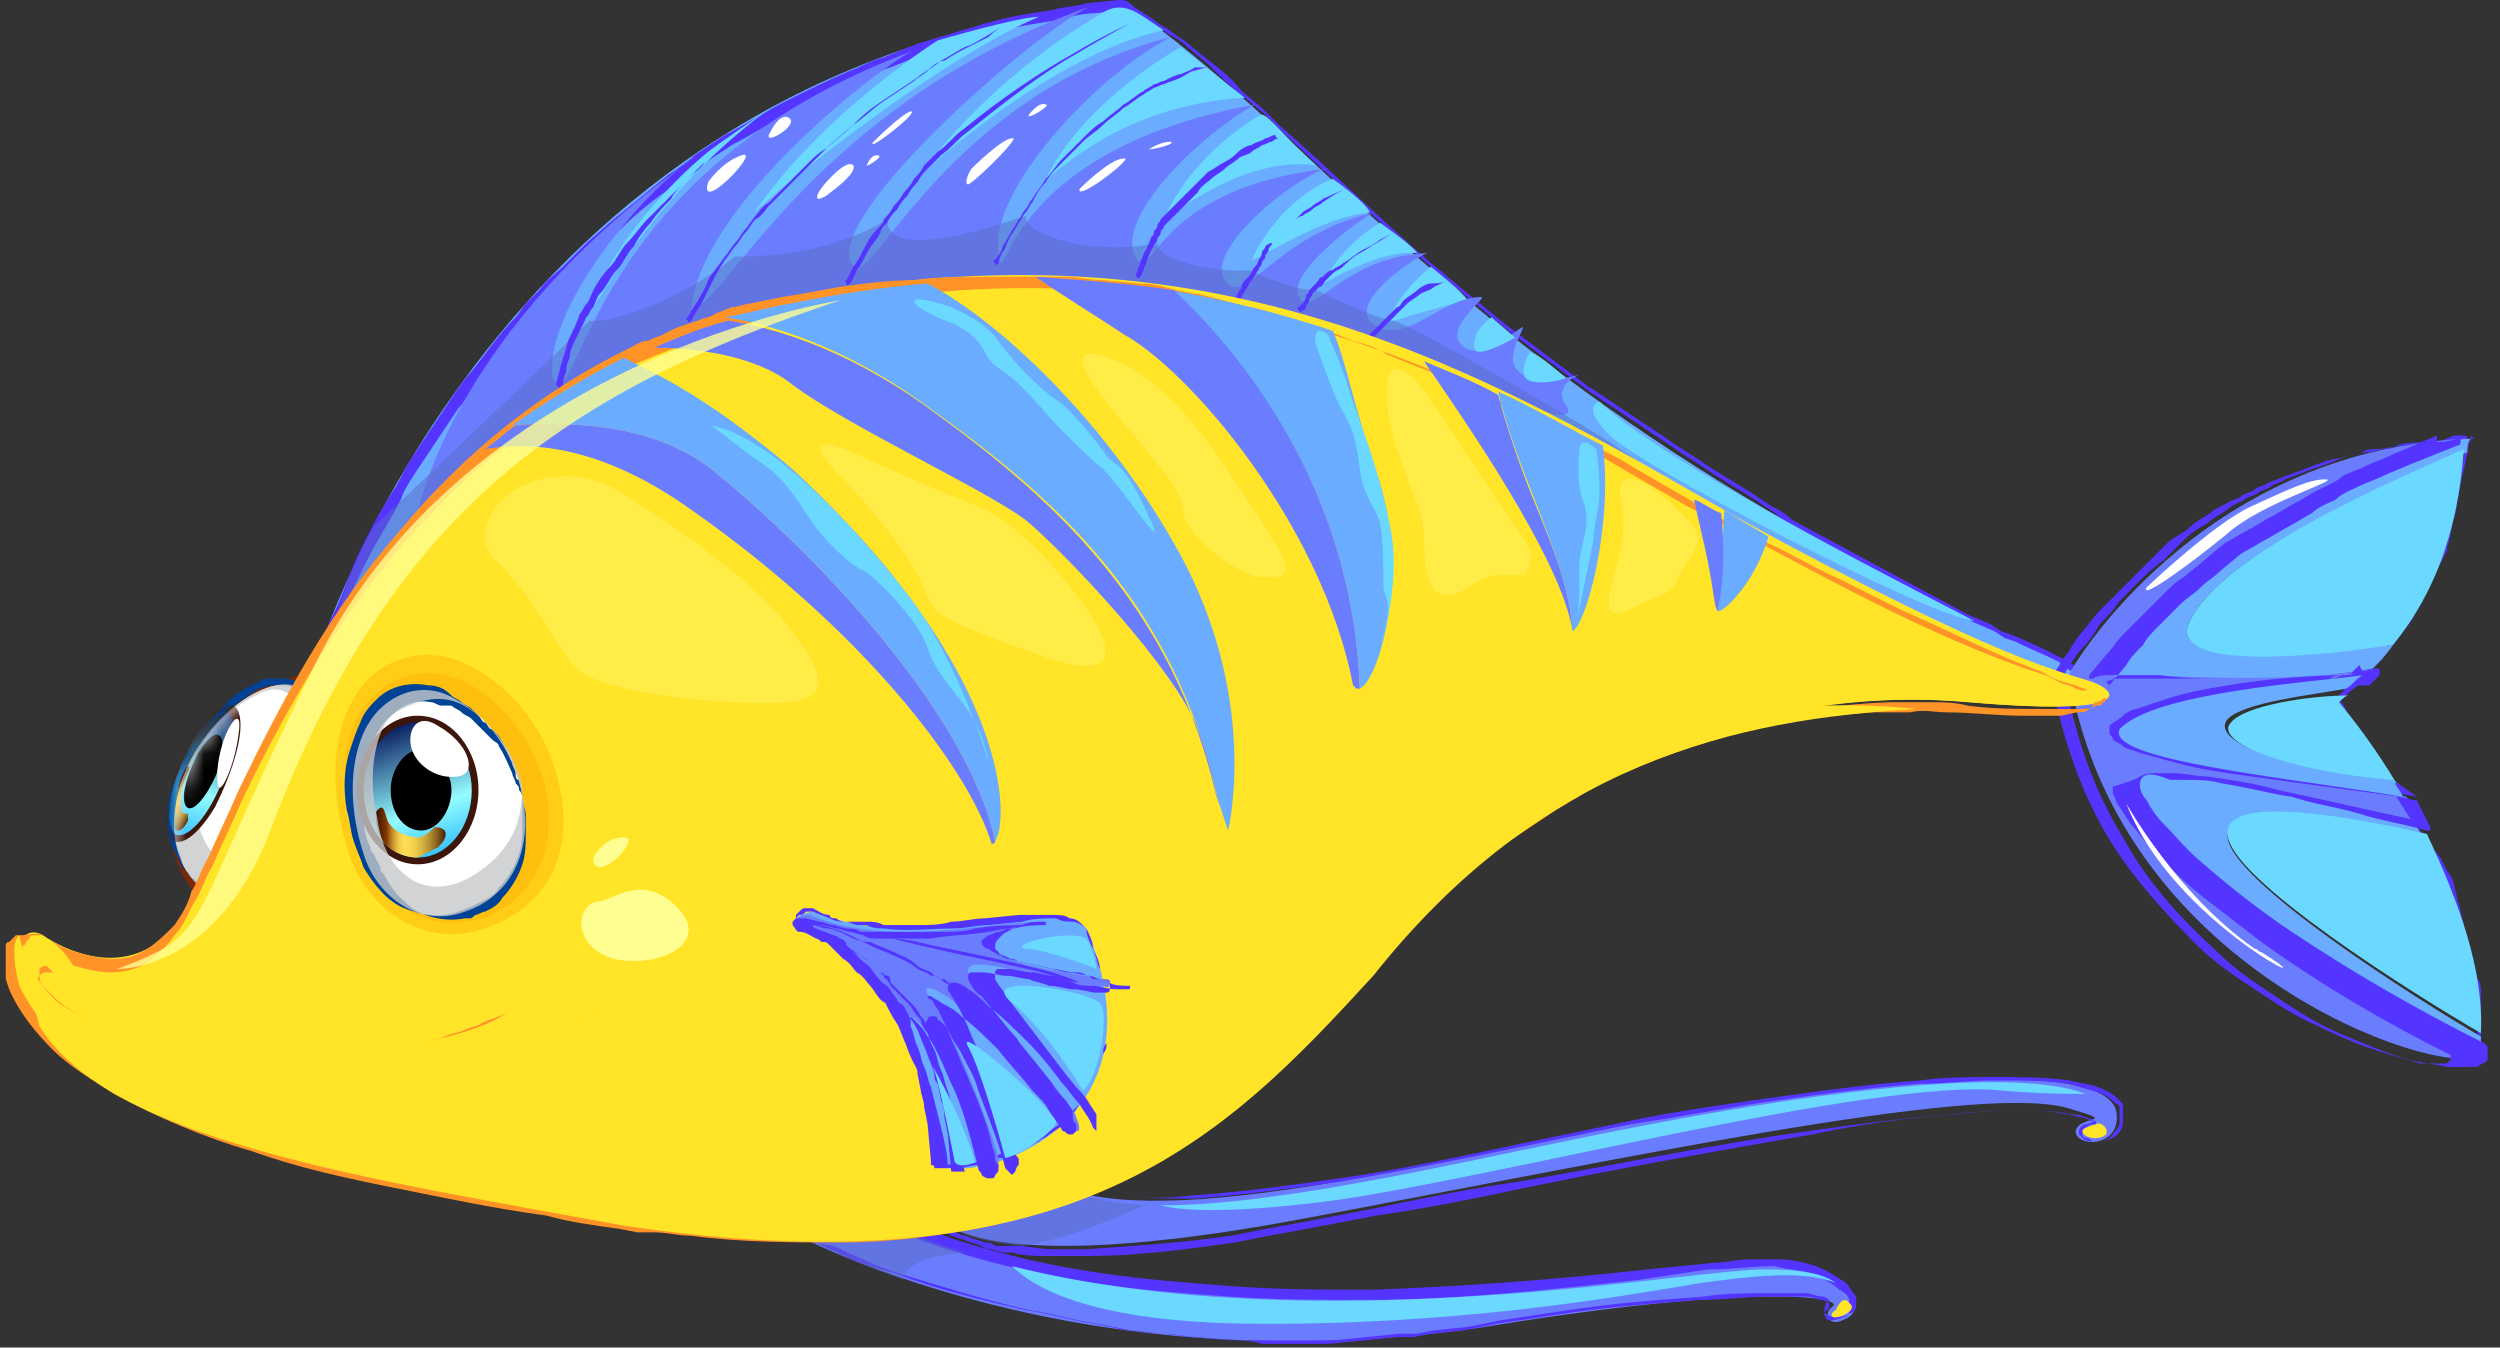 <svg width="141" height="76" viewBox="0 0 141 76" fill="none" xmlns="http://www.w3.org/2000/svg">
<rect x="0" y="0" width="141" height="76" fill="#333333" stroke="none"/>
<path d="M53.077 68.744C53.077 68.744 55.172 72.172 73.455 68.744C91.738 65.316 111.163 61.126 116.496 62.459C119.733 63.411 117.258 62.84 117.067 63.792C117.067 64.745 119.733 64.745 119.352 62.65C118.591 59.602 105.259 60.936 92.88 63.221C80.501 65.506 64.504 69.887 58.791 66.459C56.315 66.459 53.077 68.744 53.077 68.744Z" fill="#6A7DFF"/>
<path d="M53.077 68.744C53.268 68.934 53.268 68.934 53.458 69.125L53.649 69.315L53.839 69.506C54.029 69.506 54.22 69.696 54.41 69.696C54.601 69.696 54.791 69.886 54.982 69.886L55.553 70.077C55.743 70.077 55.934 70.077 56.124 70.267H56.696H57.267C58.029 70.267 58.6 70.458 59.362 70.458H60.314C60.695 70.458 61.076 70.458 61.267 70.458C64.123 70.267 66.789 70.077 69.456 69.696L70.408 69.506L71.36 69.315L73.455 68.934L77.454 68.172C80.121 67.601 82.977 67.03 85.644 66.649C91.166 65.697 96.499 64.554 102.022 63.792C104.688 63.411 107.545 63.031 110.211 62.84C111.544 62.65 113.068 62.65 114.401 62.65C115.163 62.65 115.734 62.65 116.496 62.84C116.877 62.84 117.258 63.031 117.448 63.031C117.638 63.031 117.829 63.221 118.019 63.221C118.019 63.221 118.019 63.221 118.21 63.221C118.21 63.221 118.21 63.221 118.21 63.411H118.019C117.829 63.411 117.638 63.602 117.638 63.602C117.448 63.602 117.448 63.792 117.448 63.983C117.448 63.983 117.448 64.173 117.638 64.173C117.829 64.173 118.019 64.364 118.019 64.364C118.4 64.364 118.781 64.364 118.972 64.173C119.162 63.983 119.353 63.792 119.543 63.411C119.543 63.221 119.543 63.031 119.543 62.84V62.65V62.459C119.543 62.459 119.543 62.269 119.352 62.269C119.162 62.078 118.972 61.888 118.591 61.697C118.019 61.507 117.258 61.316 116.686 61.126C115.353 60.936 114.02 60.936 112.496 60.936C111.163 60.936 109.64 61.126 108.307 61.126C105.64 61.316 102.784 61.697 100.117 62.078C97.451 62.459 94.594 63.031 91.928 63.411C86.405 64.554 81.073 65.697 75.55 66.649C72.884 67.03 70.027 67.411 67.361 67.601C66.028 67.601 64.504 67.601 63.171 67.411C62.409 67.411 61.838 67.22 61.076 67.03C60.314 66.839 59.743 66.649 59.172 66.268H58.791C58.6 66.268 58.6 66.268 58.41 66.268C58.219 66.268 57.838 66.268 57.648 66.459L57.267 66.649C57.077 66.649 57.077 66.649 56.886 66.839C56.696 66.839 56.315 67.03 56.124 67.03C55.553 67.22 55.172 67.411 54.601 67.792C54.41 67.982 54.22 67.982 53.839 68.172L53.458 68.363C53.268 68.553 53.268 68.744 53.077 68.744ZM53.077 68.744C53.268 68.744 53.268 68.553 53.458 68.553L53.839 68.363C54.029 68.172 54.22 68.172 54.601 67.982C54.982 67.792 55.553 67.411 56.124 67.22C56.315 67.03 56.696 67.03 56.886 66.839C57.077 66.839 57.077 66.839 57.267 66.649L57.648 66.459C57.838 66.459 58.219 66.268 58.41 66.268C58.6 66.268 58.6 66.268 58.791 66.268H59.172C59.743 66.649 60.505 66.839 61.076 67.03C61.838 67.22 62.409 67.411 63.171 67.411C64.504 67.601 65.837 67.601 67.361 67.411C70.217 67.22 72.884 66.839 75.55 66.459C78.216 66.078 81.073 65.506 83.739 64.935C86.405 64.364 89.262 63.792 91.928 63.221C94.594 62.65 97.451 62.269 100.117 61.888C102.784 61.507 105.64 61.126 108.307 60.936C109.64 60.745 111.163 60.745 112.496 60.745C113.83 60.745 115.353 60.745 116.686 60.936C117.448 61.126 118.019 61.126 118.781 61.507C119.162 61.697 119.353 61.888 119.543 62.078L119.733 62.269V62.459V62.65C119.733 62.84 119.733 63.031 119.733 63.221C119.733 63.602 119.543 63.983 119.162 64.173C118.781 64.364 118.4 64.364 118.019 64.364C117.829 64.364 117.638 64.364 117.448 64.173L117.258 63.983V63.792C117.258 63.602 117.448 63.411 117.638 63.411C117.829 63.411 118.019 63.221 118.21 63.221H118.4C118.4 63.221 118.4 63.221 118.21 63.221C118.019 63.221 117.829 63.031 117.638 63.031C117.258 62.84 116.877 62.84 116.686 62.84C115.924 62.65 115.353 62.65 114.591 62.65C113.258 62.65 111.735 62.65 110.402 62.84C107.545 63.031 104.879 63.411 102.212 63.983C96.689 64.935 91.357 65.887 85.834 67.03C83.168 67.601 80.311 68.172 77.645 68.553L73.645 69.315L71.55 69.696L70.598 69.886L69.646 70.077C66.98 70.458 64.123 70.839 61.267 70.839C60.505 70.839 59.933 70.839 59.172 70.839C58.41 70.839 57.838 70.839 57.077 70.648H56.505L55.934 70.458C55.743 70.458 55.553 70.458 55.363 70.267L54.791 70.077C54.601 70.077 54.41 69.886 54.22 69.886C54.029 69.886 53.839 69.696 53.649 69.696L53.458 69.506L53.268 69.315C53.268 68.934 53.077 68.934 53.077 68.744Z" fill="#5435FF"/>
<path d="M43.174 68.743C43.174 68.743 59.362 78.456 83.739 74.838C98.784 72.362 104.117 73.124 103.355 73.695C102.784 74.076 103.165 74.838 103.926 74.457C105.64 73.886 104.307 71.219 99.737 71.219C95.166 71.219 65.266 77.504 47.364 67.41C44.317 67.791 43.174 68.743 43.174 68.743Z" fill="#6A7DFF"/>
<path d="M43.365 68.744C44.507 69.315 45.65 69.886 46.793 70.458C47.364 70.648 47.935 71.029 48.507 71.219C49.078 71.41 49.649 71.6 50.411 71.791C52.887 72.743 55.363 73.314 57.839 73.886C59.172 74.076 60.314 74.457 61.648 74.647L63.552 75.028C64.123 75.028 64.885 75.219 65.456 75.219C66.028 75.219 66.79 75.409 67.361 75.409L69.265 75.6C69.837 75.6 70.598 75.6 71.17 75.79H73.074H74.979L76.883 75.6L78.788 75.409C79.168 75.409 79.359 75.409 79.74 75.409L80.692 75.219L82.597 75.028L83.549 74.838L84.501 74.647C85.834 74.457 86.977 74.266 88.31 74.076C90.786 73.695 93.452 73.505 95.928 73.314C97.261 73.314 98.594 73.124 99.737 73.124C100.308 73.124 101.07 73.124 101.641 73.124C102.022 73.124 102.212 73.124 102.593 73.314C102.784 73.314 102.974 73.314 103.165 73.505V73.695C103.165 73.695 103.165 73.886 102.974 73.886C102.974 74.076 102.784 74.076 102.974 74.266C102.974 74.457 103.165 74.457 103.355 74.457C103.546 74.457 103.927 74.266 104.117 74.266C104.307 74.076 104.498 73.695 104.307 73.505C104.307 73.124 104.117 72.933 103.736 72.743C103.355 72.362 102.593 71.981 102.022 71.791C101.451 71.6 100.689 71.6 100.118 71.41C98.784 71.41 97.642 71.6 96.309 71.6L92.5 72.172C87.358 72.743 82.216 73.314 77.074 73.314C74.407 73.314 71.931 73.314 69.265 73.124C66.599 72.933 64.123 72.743 61.648 72.362C59.172 71.981 56.505 71.41 54.03 70.648C51.554 69.886 49.078 68.934 46.983 67.601C46.602 67.601 46.221 67.601 45.84 67.791L45.269 67.982C45.079 67.982 44.888 67.982 44.698 68.172C44.507 68.172 44.317 68.172 44.126 68.363L43.555 68.553C43.555 68.553 43.365 68.553 43.365 68.744C43.365 68.744 43.174 68.744 43.174 68.934C43.555 68.553 43.365 68.744 43.365 68.744ZM43.174 68.744C43.365 68.553 43.555 68.553 43.555 68.363C43.555 68.363 43.745 68.363 43.745 68.172C43.745 68.172 43.936 68.172 43.936 67.982L44.507 67.791C44.698 67.791 44.888 67.601 45.079 67.601C45.269 67.601 45.46 67.601 45.65 67.41L46.221 67.22C46.602 67.22 46.983 67.22 47.364 67.029C49.649 68.172 51.935 69.315 54.41 70.077C56.886 70.838 59.362 71.41 62.028 71.791C64.504 72.172 67.17 72.362 69.646 72.552C72.312 72.743 74.788 72.743 77.454 72.743C82.597 72.552 87.739 72.172 92.881 71.6L96.689 71.219C97.261 71.219 98.023 71.029 98.594 71.029C99.165 71.029 99.927 71.029 100.498 71.029C101.07 71.029 101.832 71.219 102.403 71.41C102.974 71.6 103.546 71.981 104.117 72.362C104.307 72.552 104.498 72.933 104.688 73.124C104.688 73.314 104.688 73.505 104.688 73.695C104.688 73.886 104.498 74.076 104.307 74.076C104.117 74.266 103.926 74.266 103.926 74.266C103.736 74.266 103.546 74.266 103.355 74.266C103.165 74.266 102.974 74.076 102.974 74.076C102.784 73.886 102.974 73.695 102.974 73.505C103.165 73.314 103.355 73.314 103.165 73.314C103.165 73.314 102.974 73.124 102.784 73.124C102.403 73.124 102.212 72.933 101.832 72.933C101.26 72.933 100.498 72.933 99.927 72.933C98.594 72.933 97.261 72.933 96.118 73.124C93.452 73.314 90.976 73.505 88.5 73.886C87.167 74.076 86.025 74.266 84.692 74.457L83.739 74.647L82.787 74.838L80.882 75.028L79.93 75.219C79.549 75.219 79.359 75.219 78.978 75.219L77.074 75.409L75.169 75.6H73.265H71.36C70.789 75.6 70.027 75.6 69.456 75.6L67.551 75.409C66.98 75.409 66.218 75.219 65.647 75.219C65.076 75.219 64.314 75.028 63.742 75.028L61.838 74.647C60.505 74.457 59.362 74.076 58.029 73.886C55.553 73.314 53.077 72.552 50.602 71.791C50.03 71.6 49.459 71.41 48.697 71.029C48.126 70.838 47.554 70.458 46.983 70.267C45.459 70.077 44.317 69.505 43.174 68.744Z" fill="#5435FF"/>
<path d="M57.077 71.41C58.22 72.552 61.267 74.457 69.837 74.647C81.835 74.838 91.357 73.124 95.928 72.362C98.785 71.981 101.641 71.6 103.546 72.362C102.784 71.791 101.451 71.6 99.737 71.6C96.118 71.41 74.598 75.79 57.077 71.41Z" fill="#6AD8FF"/>
<path d="M93.071 63.411C83.93 65.125 72.884 67.982 65.456 67.982C66.98 68.363 69.837 68.363 74.598 67.791C83.549 66.649 105.831 60.745 112.877 61.507C115.163 61.697 116.686 61.697 117.639 61.697C113.639 60.173 102.974 61.507 93.071 63.411Z" fill="#6AD8FF"/>
<path d="M103.546 73.885C103.546 73.885 103.165 74.076 103.355 74.266C103.546 74.457 104.879 73.885 104.307 73.505C103.926 72.933 103.546 73.885 103.546 73.885Z" fill="#FFE428"/>
<path d="M118.21 63.411C118.21 63.411 117.448 63.602 117.448 63.792C117.448 64.173 118.4 64.364 118.781 63.983C118.972 63.602 118.4 63.221 118.21 63.411Z" fill="#FFE428"/>
<g opacity="0.5">
<path d="M58.981 66.458C56.315 66.458 53.077 68.743 53.077 68.743C53.077 68.743 53.648 69.886 57.648 70.267C60.124 69.886 62.409 68.934 64.504 67.982C62.219 67.791 60.314 67.41 58.981 66.458Z" fill="#5A6AC6"/>
<path d="M43.174 68.744C43.174 68.744 46.031 70.458 50.982 72.172C50.982 71.6 51.744 70.839 54.41 70.648C51.935 69.886 49.649 68.934 47.364 67.601C44.317 67.791 43.174 68.744 43.174 68.744Z" fill="#5A6AC6"/>
</g>
<path d="M17.464 38.272C17.464 38.272 27.177 3.801 62.98 0.183C62.98 0.183 64.504 0.183 73.836 8.943C83.168 17.704 93.261 26.464 112.687 35.606C118.019 37.891 118.781 38.653 118.591 39.605C118.4 40.557 109.068 37.891 106.593 37.129C104.117 36.367 80.311 16.751 56.315 19.227C32.319 21.703 21.844 31.606 17.464 38.272Z" fill="#6AACFF"/>
<path d="M17.464 38.272C17.845 36.939 18.226 35.797 18.797 34.654C19.368 33.511 19.749 32.178 20.32 31.035C20.892 29.893 21.463 28.75 22.225 27.607C22.606 27.036 22.796 26.465 23.177 25.893C23.558 25.322 23.939 24.751 24.32 24.179C24.701 23.608 25.082 23.037 25.462 22.465C25.843 21.894 26.224 21.323 26.605 20.942C27.367 19.989 28.129 18.847 29.081 17.895C29.271 17.704 29.462 17.323 29.652 17.133L30.414 16.371C30.795 15.8 31.366 15.419 31.747 15.038C32.128 14.657 32.699 14.086 33.08 13.705L34.604 12.372C35.556 11.61 36.699 10.658 37.651 9.896C38.222 9.515 38.794 9.134 39.175 8.753C39.746 8.372 40.317 7.991 40.889 7.611C42.031 7.039 43.174 6.277 44.317 5.706C45.459 5.135 46.602 4.563 47.935 3.992C48.507 3.802 49.078 3.421 49.84 3.23L50.792 2.849C51.173 2.659 51.363 2.659 51.744 2.468L53.648 1.897C54.22 1.707 54.982 1.516 55.553 1.326C56.886 0.945 58.029 0.754 59.362 0.564C59.933 0.374 60.695 0.374 61.266 0.183L63.171 -0.007C63.552 -0.007 63.742 0.183 63.933 0.374C64.123 0.564 64.314 0.564 64.504 0.754C64.885 0.945 65.266 1.326 65.647 1.516C66.028 1.707 66.408 2.088 66.789 2.278L67.932 3.23C68.694 3.802 69.456 4.373 70.027 5.135L71.169 6.087L72.122 7.039C74.978 9.515 77.645 12.181 80.501 14.657C80.882 15.038 81.263 15.228 81.644 15.609L82.787 16.561L84.882 18.276C85.643 18.847 86.405 19.418 87.167 19.989L89.452 21.703C89.643 21.894 89.833 21.894 90.024 22.084L90.595 22.465L91.738 23.227L94.023 24.751C94.785 25.322 95.547 25.703 96.308 26.274L98.784 27.798L99.927 28.56C100.308 28.75 100.689 28.941 101.07 29.321L103.545 30.654L106.021 31.988L108.497 33.321L110.973 34.654L112.306 35.225L112.877 35.606L113.449 35.797C114.401 36.177 115.163 36.558 115.924 36.939C116.305 37.13 116.686 37.32 117.258 37.701C117.638 37.892 118.019 38.272 118.4 38.653C118.591 38.844 118.781 39.034 118.781 39.415C118.781 39.605 118.781 39.605 118.781 39.796C118.781 39.796 118.781 39.796 118.591 39.796H118.4C117.829 39.796 117.448 39.796 116.877 39.796C115.924 39.605 114.972 39.415 114.02 39.225C112.115 38.844 110.401 38.272 108.497 37.892L107.164 37.511L106.402 37.32H106.212H106.021C105.831 37.32 105.831 37.13 105.64 37.13C104.879 36.749 104.117 36.177 103.164 35.606C101.641 34.654 99.927 33.511 98.403 32.559C95.166 30.654 91.928 28.75 88.691 27.036C86.977 26.274 85.263 25.322 83.549 24.751C82.596 24.37 81.835 23.989 80.882 23.608L79.549 23.037L78.216 22.656C74.598 21.323 70.979 20.561 67.361 19.989C63.742 19.418 59.933 19.228 56.124 19.609C52.315 19.989 48.697 20.561 45.078 21.513C41.46 22.465 37.842 23.418 34.413 24.941C30.985 26.465 27.748 28.369 24.701 30.654L23.558 31.607C23.368 31.797 23.177 31.988 22.987 31.988L22.415 32.368C22.034 32.749 21.654 32.94 21.463 33.321L20.511 34.273C19.749 35.225 18.606 36.749 17.464 38.272ZM17.464 38.272C18.416 36.749 19.559 35.225 20.892 33.892L21.844 32.94C22.225 32.559 22.606 32.368 22.796 31.988L23.368 31.416C23.558 31.226 23.748 31.035 23.939 31.035L25.082 30.083C28.129 27.798 31.366 25.893 34.794 24.37C38.222 22.846 41.841 21.703 45.459 20.942C49.078 19.989 52.887 19.418 56.505 19.037C60.314 18.656 64.123 18.847 67.742 19.418C71.55 19.989 75.169 20.942 78.597 22.275L79.93 22.656L81.263 23.227C82.215 23.608 82.977 23.989 83.929 24.37C85.643 25.132 87.357 25.893 89.072 26.846C92.499 28.56 95.737 30.464 98.975 32.368C100.498 33.321 102.212 34.463 103.736 35.416C104.498 35.987 105.259 36.368 106.021 36.939C106.212 36.939 106.212 37.13 106.402 37.13H106.593H106.783L107.545 37.32L108.878 37.701C110.592 38.272 112.496 38.653 114.401 39.225C115.353 39.415 116.305 39.605 117.067 39.796C117.448 39.796 118.019 39.986 118.4 39.796C118.591 39.796 118.591 39.796 118.591 39.796C118.591 39.605 118.591 39.605 118.591 39.415C118.591 39.225 118.4 39.034 118.4 38.844C118.019 38.463 117.638 38.272 117.258 38.082C116.877 37.892 116.496 37.701 116.115 37.32C115.353 36.939 114.401 36.558 113.639 36.177L113.068 35.987L112.496 35.606L111.163 35.035L108.687 33.702L106.212 32.368L103.736 31.035L101.26 29.702C100.879 29.512 100.498 29.321 100.117 28.941L98.975 28.179L96.499 26.655C95.737 26.084 94.975 25.703 94.213 25.132L91.928 23.608L90.785 22.846L90.214 22.465L89.643 22.084L87.358 20.37C86.596 19.799 85.834 19.228 85.072 18.656L82.977 16.942L81.835 15.99C81.454 15.609 81.073 15.419 80.692 15.038C77.835 12.562 75.169 10.086 72.312 7.42L71.36 6.468L70.217 5.516C69.456 4.944 68.884 4.373 68.122 3.611L66.98 2.659C66.599 2.278 66.218 2.088 65.837 1.897C65.456 1.516 65.075 1.326 64.694 1.135C64.504 0.945 64.314 0.945 64.123 0.754C63.933 0.754 63.933 0.564 63.742 0.564H63.552L61.647 0.754C61.076 0.754 60.314 0.945 59.743 1.135C58.41 1.326 57.077 1.516 55.934 1.897C55.362 2.088 54.601 2.278 54.029 2.468L52.125 3.04C51.744 3.23 51.554 3.23 51.173 3.421L50.221 3.802C49.649 3.992 49.078 4.182 48.316 4.563C47.173 5.135 45.84 5.516 44.697 6.277C43.555 6.849 42.412 7.611 41.27 8.182C40.698 8.563 40.127 8.944 39.556 9.325C38.984 9.705 38.413 10.086 38.032 10.467C36.889 11.229 35.937 11.991 34.985 12.943L33.461 14.276C32.89 14.657 32.509 15.228 32.128 15.609C31.557 15.99 31.176 16.561 30.795 16.942L30.033 17.704C29.843 17.895 29.652 18.276 29.462 18.466C28.51 19.418 27.748 20.561 26.986 21.513C26.605 22.084 26.224 22.656 25.843 23.037C25.462 23.608 25.082 24.179 24.701 24.751C24.32 25.322 23.939 25.893 23.558 26.465C23.177 27.036 22.796 27.607 22.606 28.179C22.034 29.321 21.273 30.464 20.701 31.607C20.13 32.749 19.559 33.892 18.987 35.225C18.416 36.558 17.845 37.13 17.464 38.272Z" fill="#5435FF"/>
<path d="M66.599 2.659C66.599 2.659 61.267 5.516 58.981 10.086C59.553 9.896 63.171 5.896 70.217 5.516C69.456 4.944 66.599 2.659 66.599 2.659Z" fill="#6AD8FF"/>
<path d="M71.17 6.468C70.979 6.468 67.171 8.753 65.647 12.372C65.837 12.372 70.027 8.753 74.217 9.325C72.693 7.992 71.551 6.468 71.17 6.468Z" fill="#6AD8FF"/>
<path d="M75.169 10.086C75.169 10.086 72.312 11.038 70.598 14.657C70.979 14.657 74.598 12.181 77.264 11.99C77.073 11.419 75.169 10.086 75.169 10.086Z" fill="#6AD8FF"/>
<path d="M77.835 12.562C77.835 12.562 75.741 13.705 74.598 15.99C74.788 15.99 77.645 14.086 79.93 14.276C79.74 13.895 77.835 12.562 77.835 12.562Z" fill="#6AD8FF"/>
<path d="M80.692 15.038C80.692 15.038 78.787 16.561 78.216 18.276C78.407 18.085 81.835 17.133 82.787 16.942C82.406 16.371 80.692 15.038 80.692 15.038Z" fill="#6AD8FF"/>
<path d="M23.558 28.941C23.558 28.941 25.463 18.466 39.365 8.753C36.318 10.658 30.605 17.514 31.176 21.323C32.7 23.799 32.89 9.706 51.554 2.849C50.03 3.421 39.365 11.61 38.984 17.514C41.079 16.942 46.031 5.897 61.457 0.374C58.219 1.897 46.031 12.562 48.126 15.038C49.078 16.371 53.458 5.325 66.028 2.088C61.647 4.373 55.743 10.848 56.315 14.276C56.696 17.133 56.124 8.563 70.789 5.897C67.932 7.42 62.6 12.372 64.123 14.657C65.075 15.8 65.266 10.658 74.788 9.515C72.884 10.086 67.932 14.086 69.075 15.8C70.217 17.514 71.741 13.324 77.454 11.991C76.693 12.372 72.503 15.419 73.265 16.752C74.026 18.085 75.74 14.467 80.501 14.276C79.549 14.657 75.931 17.133 77.454 18.276C79.168 19.609 81.263 16.752 83.549 16.752C83.93 16.752 81.454 18.466 82.406 19.418C83.358 20.561 85.453 18.657 85.834 18.466C86.215 18.276 84.691 20.18 85.644 20.942C86.596 21.894 89.072 21.132 89.072 21.132C89.072 21.132 87.548 21.704 88.31 22.846C89.072 23.989 86.405 23.037 85.834 22.656C85.263 22.275 57.267 13.895 46.221 17.514C34.985 21.894 26.224 26.465 23.558 28.941Z" fill="#6A7DFF"/>
<path opacity="0.5" d="M21.082 29.702C21.082 29.702 27.558 23.608 33.271 18.085C34.414 18.275 38.413 16.942 41.46 14.466C41.46 14.466 46.412 14.657 50.03 12.371C50.03 14.466 54.411 13.324 57.839 12.181C57.839 13.324 61.838 14.466 65.266 13.704C65.266 14.847 69.265 15.418 70.408 15.228C70.979 15.418 72.884 16.371 74.217 16.371C75.169 16.752 77.264 17.894 78.597 18.085C79.74 18.466 84.12 20.941 89.262 23.989C94.404 27.036 97.832 30.654 97.832 30.654C97.832 30.654 72.884 14.657 56.315 17.894C39.746 21.322 23.368 31.416 21.273 34.082C19.178 36.939 18.416 37.129 18.416 37.129C18.416 37.129 19.178 32.94 21.082 29.702Z" fill="#5A6AC6"/>
<path d="M72.122 7.801C72.122 7.801 71.932 7.801 71.741 7.991C71.551 7.991 71.36 8.182 71.17 8.182C70.98 8.372 70.789 8.372 70.599 8.563C70.408 8.753 70.027 8.753 69.837 8.944C69.646 9.134 69.265 9.325 69.075 9.515C68.885 9.706 68.504 9.896 68.313 10.086C68.123 10.277 67.742 10.467 67.551 10.848L67.171 11.229C66.98 11.419 66.98 11.419 66.79 11.61C66.599 11.8 66.599 11.8 66.409 11.991C66.218 12.181 66.218 12.181 66.028 12.372C65.837 12.562 65.837 12.562 65.647 12.753C65.647 12.943 65.457 12.943 65.457 13.133C65.457 13.324 65.266 13.324 65.266 13.514C65.266 13.705 65.076 13.705 65.076 13.895C64.885 14.086 64.885 14.276 64.695 14.657C64.695 14.848 64.504 15.038 64.504 15.228C64.314 15.609 64.314 15.609 64.314 15.609C64.314 15.609 64.123 15.8 64.123 15.609C64.123 15.609 63.933 15.419 64.123 15.419C64.123 15.419 64.123 15.228 64.314 14.848C64.314 14.657 64.504 14.467 64.504 14.276C64.695 14.086 64.695 13.895 64.885 13.514C64.885 13.324 65.076 13.324 65.076 13.133C65.076 12.943 65.266 12.943 65.266 12.753C65.266 12.562 65.457 12.562 65.457 12.372C65.647 12.181 65.647 12.181 65.837 11.991C66.028 11.8 66.028 11.8 66.218 11.61C66.409 11.419 66.409 11.419 66.599 11.229C66.79 11.039 66.79 11.039 66.98 10.848L67.361 10.467C67.551 10.277 67.932 9.896 68.123 9.706C68.504 9.515 68.694 9.325 69.075 9.134C69.456 8.944 69.646 8.753 69.837 8.563C70.027 8.372 70.408 8.182 70.599 8.182C70.789 7.991 71.17 7.991 71.36 7.801C71.551 7.801 71.741 7.611 71.932 7.611C71.932 7.801 72.122 7.801 72.122 7.801Z" fill="#5435FF"/>
<path d="M68.123 3.801C68.123 3.801 67.932 3.801 67.361 3.992C67.17 3.992 66.98 4.182 66.599 4.373C66.218 4.563 66.028 4.563 65.647 4.754C65.456 4.754 65.266 4.944 65.076 4.944C64.885 5.135 64.695 5.135 64.504 5.325C64.123 5.515 63.742 5.896 63.361 6.087C62.98 6.468 62.6 6.658 62.219 7.039C61.838 7.42 61.457 7.61 61.076 7.991L60.505 8.563C60.314 8.753 60.124 8.943 59.933 9.134C59.553 9.515 59.172 9.896 58.981 10.277C58.6 10.658 58.41 11.038 58.219 11.419C58.029 11.61 58.029 11.8 57.839 11.991C57.648 12.181 57.648 12.371 57.458 12.562C57.267 12.943 57.077 13.133 56.886 13.514C56.696 13.895 56.696 14.085 56.505 14.276C56.315 14.657 56.315 14.847 56.315 14.847C56.315 14.847 56.124 15.038 56.124 14.847C56.124 14.847 55.934 14.657 56.124 14.657C56.124 14.657 56.315 14.466 56.505 14.085C56.505 13.895 56.696 13.705 56.886 13.324C57.077 12.943 57.267 12.752 57.458 12.371C57.648 12.181 57.648 11.991 57.839 11.8C58.029 11.61 58.029 11.419 58.219 11.229C58.41 10.848 58.791 10.467 58.981 10.086C59.362 9.705 59.553 9.324 59.933 8.943C60.124 8.753 60.314 8.563 60.505 8.372L61.076 7.801C61.457 7.42 61.838 7.039 62.219 6.849C62.6 6.468 62.98 6.277 63.361 5.896C63.742 5.706 64.123 5.325 64.504 5.135C64.695 4.944 64.885 4.944 65.076 4.754C65.266 4.754 65.456 4.563 65.647 4.563C66.028 4.373 66.409 4.182 66.599 4.182C66.98 3.992 67.17 3.992 67.361 3.801C67.932 3.801 68.123 3.801 68.123 3.801Z" fill="#5435FF"/>
<path d="M75.931 10.657C75.931 10.657 75.359 10.848 74.597 11.229C74.407 11.419 74.217 11.419 74.026 11.61C73.836 11.8 73.645 11.8 73.455 11.991C73.264 12.181 73.074 12.371 72.883 12.562C72.693 12.752 72.503 12.943 72.312 13.133C72.122 13.324 71.931 13.514 71.741 13.704C71.741 13.895 71.55 13.895 71.55 14.085C71.55 14.276 71.36 14.276 71.36 14.466C71.36 14.657 71.169 14.657 71.169 14.847C71.169 15.038 70.979 15.038 70.979 15.228C70.788 15.418 70.788 15.609 70.598 15.799C70.408 15.99 70.408 16.18 70.217 16.371C70.217 16.561 70.027 16.561 70.027 16.752C69.836 16.942 69.836 17.133 69.836 17.133C69.836 17.133 69.646 17.323 69.646 17.133C69.646 17.133 69.455 16.942 69.646 16.942C69.646 16.942 69.646 16.752 69.836 16.561C69.836 16.371 70.027 16.371 70.027 16.18C70.027 15.99 70.217 15.799 70.408 15.609C70.598 15.418 70.598 15.228 70.788 15.038C70.788 15.038 70.979 14.847 70.979 14.657C70.979 14.657 71.169 14.466 71.169 14.276C71.169 14.085 71.36 14.085 71.36 13.895C71.36 13.895 71.55 13.704 71.741 13.704C71.931 13.514 72.122 13.324 72.312 13.133C72.503 12.943 72.693 12.752 72.883 12.562C73.074 12.371 73.264 12.181 73.455 12.181C73.645 11.991 73.836 11.991 74.026 11.8C74.217 11.61 74.407 11.61 74.597 11.419C75.359 10.848 75.931 10.657 75.931 10.657Z" fill="#5435FF"/>
<path d="M78.597 13.133C78.597 13.133 78.216 13.324 77.645 13.705C77.264 13.895 77.074 14.086 76.693 14.276C76.312 14.466 75.931 14.847 75.741 15.038C75.55 15.228 75.36 15.228 75.169 15.419C74.979 15.609 74.788 15.8 74.788 15.8C74.598 15.99 74.598 16.181 74.408 16.181C74.217 16.371 74.217 16.371 74.027 16.561C74.027 16.752 73.836 16.752 73.836 16.942C73.836 17.133 73.646 17.133 73.646 17.323C73.646 17.514 73.455 17.514 73.455 17.514C73.455 17.514 73.265 17.704 73.265 17.514C73.265 17.514 73.075 17.323 73.265 17.323C73.265 17.323 73.265 17.323 73.455 17.133C73.455 17.133 73.646 16.942 73.646 16.752C73.646 16.561 73.836 16.561 73.836 16.371C74.027 16.181 74.027 16.181 74.217 15.99C74.408 15.8 74.408 15.609 74.598 15.609C74.788 15.419 74.979 15.228 75.169 15.228C75.36 15.038 75.55 15.038 75.741 14.847C76.122 14.657 76.502 14.276 76.883 14.086C77.264 13.895 77.645 13.705 77.836 13.514C78.216 13.324 78.597 13.133 78.597 13.133Z" fill="#5435FF"/>
<path d="M81.644 15.799C81.644 15.799 81.263 15.99 80.883 16.18C80.692 16.37 80.502 16.37 80.121 16.561C79.93 16.751 79.549 16.942 79.359 17.132C79.169 17.323 79.169 17.323 78.978 17.513C78.788 17.704 78.788 17.704 78.597 17.894C78.407 18.084 78.216 18.275 78.026 18.465C77.645 18.846 77.455 19.037 77.455 19.037H77.264V18.846C77.264 18.846 77.455 18.656 77.835 18.275C78.026 18.084 78.216 17.894 78.407 17.704C78.597 17.513 78.597 17.513 78.788 17.323C78.978 17.323 78.978 17.132 79.169 16.942C79.359 16.751 79.74 16.561 79.93 16.37C80.121 16.18 80.502 15.99 80.692 15.99C81.454 15.99 81.644 15.799 81.644 15.799Z" fill="#5435FF"/>
<path d="M61.838 0.945C61.838 0.945 55.934 4.183 51.554 10.277C51.935 9.706 59.362 3.04 65.647 1.707C64.123 0.755 63.361 -0.198 61.838 0.945Z" fill="#6AD8FF"/>
<path d="M52.887 2.278C52.887 2.278 46.221 6.468 42.413 12.181C42.222 11.991 52.316 3.611 58.6 0.945C57.458 0.945 52.887 2.278 52.887 2.278Z" fill="#6AD8FF"/>
<path d="M56.505 1.516C56.505 1.516 56.125 1.706 55.553 2.087C55.172 2.278 54.982 2.468 54.411 2.659C54.03 2.849 53.458 3.23 53.078 3.42C52.887 3.611 52.506 3.801 52.316 3.992C52.125 4.182 51.744 4.373 51.554 4.563C50.983 4.944 50.411 5.325 49.84 5.706C49.269 6.087 48.697 6.658 48.126 7.039C47.554 7.61 46.983 7.991 46.412 8.562C46.221 8.753 45.84 9.134 45.65 9.324C45.46 9.515 45.079 9.896 44.888 10.086C44.698 10.276 44.317 10.657 44.127 10.848C43.936 11.038 43.555 11.419 43.365 11.61C43.174 11.8 42.984 12.181 42.603 12.371C42.413 12.562 42.222 12.943 42.032 13.133C41.841 13.323 41.651 13.704 41.46 13.895C41.27 14.085 41.079 14.466 40.889 14.657C40.508 15.228 40.318 15.609 40.127 15.99C39.937 16.371 39.746 16.752 39.556 17.133C39.175 17.704 38.984 18.085 38.984 18.085C38.984 18.085 38.794 18.275 38.794 18.085C38.794 18.085 38.603 17.894 38.794 17.894C38.794 17.894 38.984 17.513 39.365 16.942C39.556 16.561 39.746 16.371 39.937 15.799C40.127 15.418 40.508 15.037 40.889 14.466C41.079 14.276 41.27 13.895 41.46 13.704C41.651 13.514 41.841 13.133 42.032 12.943C42.222 12.752 42.413 12.371 42.603 12.181C42.793 11.99 42.984 11.61 43.365 11.419C43.555 11.229 43.936 10.848 44.127 10.657C44.317 10.467 44.698 10.086 44.888 9.896C45.079 9.705 45.46 9.324 45.65 9.134C45.84 8.943 46.221 8.562 46.602 8.372C47.174 7.801 47.745 7.42 48.316 6.848C48.888 6.277 49.459 5.896 50.03 5.515C50.602 5.134 51.173 4.753 51.744 4.373C51.935 4.182 52.316 3.992 52.506 3.801C52.697 3.611 53.078 3.42 53.268 3.42C53.839 3.039 54.22 2.849 54.601 2.659C54.982 2.468 55.363 2.278 55.744 2.087C56.125 1.706 56.505 1.516 56.505 1.516Z" fill="#5435FF"/>
<path d="M63.742 1.326C63.742 1.326 62.6 1.897 60.695 3.04C58.981 3.992 56.696 5.706 54.601 7.42C54.03 7.801 53.649 8.372 53.078 8.753C52.887 8.944 52.697 9.134 52.316 9.515C52.125 9.705 51.935 9.896 51.744 10.277C51.554 10.467 51.364 10.658 51.173 11.039C50.983 11.229 50.792 11.419 50.602 11.8C50.411 11.991 50.221 12.181 50.03 12.562C49.84 12.753 49.649 12.943 49.649 13.133C49.459 13.514 49.078 13.895 48.888 14.276C48.697 14.657 48.507 15.038 48.316 15.228C48.126 15.8 47.935 15.99 47.935 15.99C47.935 15.99 47.745 16.181 47.745 15.99C47.745 15.99 47.554 15.8 47.745 15.8C47.745 15.8 47.935 15.419 48.126 15.038C48.316 14.848 48.507 14.467 48.697 14.086C48.888 13.705 49.078 13.324 49.459 12.943C49.65 12.753 49.84 12.562 49.84 12.372C50.03 12.181 50.221 11.991 50.411 11.61C50.602 11.419 50.792 11.229 50.983 10.848C51.173 10.658 51.364 10.467 51.554 10.086C51.744 9.896 51.935 9.705 52.125 9.325C52.316 9.134 52.506 8.944 52.887 8.563C53.458 8.182 53.839 7.611 54.411 7.23C56.505 5.516 58.791 3.992 60.505 3.04C62.409 1.897 63.742 1.326 63.742 1.326Z" fill="#5435FF"/>
<path d="M39.937 8.563C39.937 8.563 34.604 12.752 32.89 18.276C33.842 16.752 37.461 10.277 43.745 5.896C43.174 6.277 40.127 8.372 39.937 8.563Z" fill="#6AD8FF"/>
<path d="M39.746 9.134C39.365 9.515 39.175 9.705 38.794 10.086C38.413 10.467 38.032 10.848 37.842 11.229C37.461 11.61 37.08 11.991 36.699 12.562C36.318 12.943 35.937 13.514 35.747 13.895C35.366 14.276 35.175 14.848 34.794 15.228C34.414 15.609 34.223 16.181 33.842 16.561C33.652 16.752 33.652 16.942 33.461 17.323C33.271 17.514 33.271 17.704 33.081 17.895C32.89 18.276 32.7 18.656 32.509 19.037C32.319 19.418 32.128 19.799 32.128 20.18C31.938 20.561 31.938 20.751 31.938 20.942C31.747 21.323 31.747 21.703 31.747 21.703L31.557 21.894L31.366 21.703C31.366 21.703 31.366 21.513 31.557 20.942C31.557 20.751 31.747 20.37 31.747 20.18C31.938 19.799 31.938 19.418 32.128 19.037C32.319 18.656 32.509 18.276 32.7 17.704C32.89 17.514 32.89 17.323 33.081 17.133C33.271 16.942 33.271 16.752 33.461 16.371C33.652 15.99 34.033 15.419 34.414 15.038C34.794 14.657 34.985 14.086 35.366 13.705C35.747 13.324 36.128 12.753 36.509 12.372C36.889 11.991 37.27 11.61 37.651 11.229C38.032 10.848 38.413 10.467 38.794 10.086C39.175 9.705 39.556 9.515 39.746 9.134Z" fill="#5435FF"/>
<path d="M136.684 47.224L136.303 46.652C134.589 46.271 132.875 45.891 131.351 45.51L128.875 44.938C128.113 44.748 127.161 44.557 126.399 44.367C125.638 44.176 124.685 43.986 123.924 43.986C123.162 43.796 122.21 43.796 121.448 43.796C121.257 43.796 121.067 43.796 120.877 43.986C120.686 44.176 120.686 44.367 120.877 44.557C120.877 44.938 121.257 45.319 121.448 45.7C122.019 46.462 122.4 47.033 123.162 47.605C123.733 48.176 124.305 48.747 125.066 49.319C125.638 49.89 126.399 50.461 126.971 50.842C128.304 51.794 129.828 52.937 131.161 53.699C132.684 54.651 134.017 55.603 135.541 56.365C137.064 57.127 138.588 58.079 140.112 58.841L139.921 59.031C139.921 58.841 139.921 58.46 139.921 58.27V57.508C139.921 57.317 139.921 56.936 139.921 56.746V55.984C139.921 55.794 139.921 55.413 139.731 55.222L139.54 54.461C139.54 54.27 139.35 53.889 139.35 53.699L139.159 52.937C139.159 52.746 138.969 52.366 138.969 52.175L138.778 51.413C138.778 51.223 138.588 50.842 138.588 50.652L138.398 49.89C138.398 49.699 138.207 49.319 138.017 49.128L137.636 48.366L136.684 47.224ZM136.684 47.033L137.445 48.366L138.017 49.699L138.398 50.461C138.398 50.652 138.588 51.032 138.588 51.223L138.778 51.985C138.778 52.175 138.969 52.556 138.969 52.746L139.159 53.508C139.159 53.699 139.35 54.08 139.35 54.27L139.54 55.032C139.54 55.222 139.731 55.603 139.731 55.794V56.556C139.731 56.746 139.731 57.127 139.731 57.317V58.079C139.731 58.27 139.731 58.65 139.731 58.841C139.731 58.841 139.731 59.031 139.54 59.031C138.017 58.27 136.493 57.508 134.97 56.556C133.446 55.603 132.113 54.841 130.589 53.889C129.256 52.937 127.733 51.985 126.399 50.842C125.066 49.699 123.733 48.557 122.591 47.414C122.019 46.843 121.448 46.081 120.877 45.51C120.686 45.129 120.305 44.748 120.305 44.367C120.305 44.176 120.305 43.796 120.496 43.605C120.686 43.415 120.877 43.415 121.067 43.415C121.448 43.415 122.019 43.415 122.4 43.415C122.781 43.415 123.352 43.415 123.733 43.605C124.495 43.796 125.447 43.796 126.209 43.986C126.971 44.176 127.923 44.367 128.685 44.557C129.447 44.748 130.399 44.938 131.161 45.129L136.112 46.462L136.684 47.033Z" fill="#5435FF"/>
<path d="M133.827 37.701L134.398 36.939C134.589 36.749 134.779 36.558 134.969 36.177L135.541 35.416L136.112 34.654C136.303 34.463 136.493 34.083 136.493 33.892C136.683 33.702 136.683 33.321 136.874 33.13C137.064 32.559 137.445 31.988 137.636 31.416L138.017 30.654C138.017 30.464 138.207 30.083 138.207 29.893C138.397 29.321 138.588 28.75 138.588 28.179C138.778 27.607 138.778 27.036 138.969 26.465L139.159 25.512C139.159 25.131 139.35 24.941 139.35 24.56L139.54 24.751H139.159C138.207 25.131 137.255 25.512 136.303 25.893C135.922 26.084 135.35 26.274 134.969 26.465C134.589 26.655 134.017 26.846 133.636 27.036C133.255 27.226 132.684 27.417 132.303 27.798C131.922 27.988 131.351 28.179 130.97 28.559C130.589 28.75 130.018 29.131 129.637 29.321C129.256 29.512 128.685 29.893 128.304 30.083L126.971 30.845L125.828 31.797C125.447 32.178 125.066 32.368 124.685 32.749C124.304 33.13 123.924 33.321 123.543 33.702L122.971 34.273L122.4 34.844C122.019 35.225 121.638 35.606 121.448 35.987C121.067 36.368 120.686 36.749 120.496 37.13L119.543 38.272L119.353 38.082C119.543 38.082 119.734 37.891 119.924 37.891C120.115 37.891 120.305 37.891 120.496 37.891C120.876 37.891 121.067 37.891 121.448 37.891C122.019 37.891 122.781 37.891 123.352 37.891L125.257 38.082C125.828 38.082 126.59 38.082 127.161 38.082H128.113C128.494 38.082 128.685 38.082 129.066 38.082C129.446 38.082 129.637 38.082 130.018 38.082C130.399 38.082 130.589 38.082 130.97 38.082H131.922C132.303 38.082 132.494 38.082 132.875 38.082C133.255 38.082 133.446 38.082 133.827 37.891V37.701ZM133.827 37.701L132.875 37.891C132.494 37.891 132.303 38.082 131.922 38.082C131.541 38.082 131.351 38.082 130.97 38.272H130.018C129.637 38.272 129.446 38.272 129.066 38.272C128.685 38.272 128.494 38.272 128.113 38.272C127.732 38.272 127.542 38.272 127.161 38.272H126.209C124.876 38.272 123.733 38.272 122.4 38.272C121.829 38.272 121.067 38.272 120.496 38.272C120.115 38.272 119.924 38.272 119.543 38.272C119.162 38.272 118.972 38.272 118.782 38.463C118.782 38.463 118.591 38.463 118.591 38.272V38.082L119.543 36.939C119.924 36.558 120.115 36.177 120.496 35.797C120.876 35.416 121.257 35.035 121.638 34.654L122.21 34.083L122.781 33.511C123.162 33.13 123.543 32.749 123.924 32.559C124.304 32.178 124.685 31.988 125.066 31.607L126.399 30.654L127.733 29.893C128.113 29.702 128.685 29.321 129.066 29.131C129.446 28.94 130.018 28.559 130.399 28.369C130.78 28.179 131.351 27.988 131.732 27.607C132.113 27.417 132.684 27.226 133.065 26.846C133.446 26.655 134.017 26.465 134.398 26.274C134.779 26.084 135.35 25.893 135.731 25.703C136.112 25.512 136.683 25.322 137.064 25.131C137.445 24.941 138.017 24.751 138.397 24.56H138.969C138.969 24.56 139.159 24.56 139.159 24.751L138.969 25.703L138.778 26.655C138.778 27.226 138.588 27.798 138.588 28.369C138.397 28.94 138.397 29.512 138.207 30.083C138.207 30.464 138.017 30.654 138.017 31.035L137.636 31.797C137.445 31.988 137.445 32.368 137.255 32.559C137.064 32.749 137.064 33.13 136.874 33.321C136.683 33.511 136.683 33.892 136.493 34.083C136.303 34.273 136.112 34.654 136.112 34.844L135.541 35.606L134.969 36.368C134.779 36.558 134.589 36.749 134.398 37.13L133.827 37.701Z" fill="#5435FF"/>
<path d="M134.97 43.986L134.208 42.843C134.017 42.653 134.017 42.462 133.827 42.272L133.446 41.7C133.256 41.319 132.875 40.938 132.684 40.558C132.494 40.367 132.303 40.177 132.303 39.986L131.922 39.415V39.224L132.303 38.844L132.494 38.653L132.684 38.463L133.446 37.891L133.636 38.082L131.922 38.272L130.208 38.463C129.066 38.463 127.923 38.653 126.78 38.844C126.209 38.844 125.638 39.034 125.066 39.034C124.495 39.224 123.924 39.224 123.352 39.415C122.781 39.605 122.21 39.796 121.638 39.986C121.448 40.177 121.067 40.177 120.877 40.367C120.686 40.558 120.305 40.748 120.305 40.938C120.115 41.129 120.496 41.51 120.686 41.7C121.067 41.891 121.257 42.081 121.638 42.081C122.21 42.272 122.972 42.462 123.733 42.653C124.495 42.843 125.066 42.843 125.828 43.033C126.59 43.224 127.161 43.224 127.923 43.414C128.685 43.605 129.256 43.605 130.018 43.795C130.78 43.986 131.351 43.986 132.113 44.176L136.303 44.938L134.97 43.986ZM134.97 43.986L135.541 44.938C134.208 44.747 132.684 44.557 131.351 44.367C130.018 44.176 128.494 43.986 127.161 43.795C125.828 43.605 124.305 43.414 122.972 43.033C122.21 42.843 121.638 42.653 120.877 42.462C120.496 42.272 120.115 42.272 119.924 42.081C119.734 41.891 119.543 41.891 119.543 41.7C119.353 41.51 119.353 41.319 119.543 41.129C119.734 40.938 119.924 40.748 120.305 40.558C120.496 40.367 120.877 40.367 121.067 40.177C121.638 39.986 122.21 39.796 122.781 39.605C123.352 39.415 123.924 39.415 124.495 39.224C125.066 39.034 125.638 39.034 126.209 38.844C127.352 38.653 128.494 38.463 129.637 38.463C130.208 38.463 130.78 38.272 131.351 38.272C131.922 38.272 132.494 38.272 133.065 38.082C133.065 38.082 133.256 38.082 133.256 38.272C133.256 38.272 133.256 38.272 133.256 38.463L132.494 39.034L132.303 39.224L132.113 39.415L131.732 39.605V39.415L132.113 39.986C132.303 40.177 132.494 40.367 132.494 40.558C132.684 40.938 133.065 41.319 133.256 41.7L133.636 42.272C133.827 42.462 133.827 42.653 134.017 42.843L134.97 43.986Z" fill="#5435FF"/>
<path d="M120.876 43.795C119.353 44.748 126.018 52.175 139.921 59.031C139.921 58.841 139.921 58.65 139.921 58.46C136.302 56.365 125.828 49.699 125.637 47.223C125.637 44.938 132.684 46.271 136.683 47.223C136.493 47.033 136.493 46.843 136.302 46.652C132.303 45.509 122.209 43.034 120.876 43.795Z" fill="#6AACFF"/>
<path d="M125.637 47.032C125.637 49.508 136.302 56.174 139.921 58.269C140.111 54.65 138.588 50.651 136.874 47.032C132.684 46.08 125.447 44.747 125.637 47.032Z" fill="#6AD8FF"/>
<path d="M125.828 40.748C124.685 41.891 129.827 43.795 135.159 44.176C134.017 42.272 132.874 40.748 131.922 39.605C132.112 39.415 132.303 39.224 132.493 39.224C130.208 39.224 126.589 39.796 125.828 40.748Z" fill="#6AD8FF"/>
<path d="M118.972 38.272C120.305 37.701 126.97 39.034 133.826 37.701C134.207 37.32 134.588 36.939 134.969 36.367C130.018 36.939 122.971 37.701 123.352 35.415C124.685 31.416 135.16 27.036 139.159 25.512C139.159 25.131 139.159 24.941 139.349 24.75C139.159 24.75 138.969 24.75 138.969 24.75C134.969 26.083 124.304 30.464 118.972 38.272Z" fill="#6AACFF"/>
<path d="M120.876 43.795C122.209 43.033 132.493 45.509 136.493 46.461C136.302 45.89 135.921 45.318 135.731 44.938C128.684 43.795 118.972 42.843 119.733 41.129C121.638 39.034 130.779 38.462 133.446 38.272C133.636 38.081 133.826 37.891 134.017 37.701C127.161 38.843 120.305 37.701 119.162 38.272C124.495 30.464 135.35 26.083 138.968 24.75C123.923 25.512 116.877 37.701 116.877 37.701C116.877 37.701 116.496 38.081 116.877 39.034C120.305 55.602 138.778 61.126 139.921 59.411C139.921 59.221 139.921 59.031 139.921 58.84C126.018 52.175 119.162 44.557 120.876 43.795Z" fill="#6A7DFF"/>
<path d="M120.685 43.795C121.066 43.605 121.257 43.605 121.638 43.605C122.019 43.605 122.4 43.605 122.59 43.605C123.161 43.605 123.923 43.795 124.494 43.795C125.828 43.986 127.161 44.176 128.494 44.557C131.16 45.128 133.636 45.7 136.302 46.271L136.112 46.462L135.159 44.938H135.35C134.017 44.748 132.493 44.557 131.16 44.367C129.827 44.176 128.303 43.986 126.97 43.795C125.637 43.605 124.114 43.414 122.78 43.033C122.019 42.843 121.447 42.653 120.685 42.462C120.305 42.272 119.924 42.272 119.733 42.081C119.543 41.891 119.352 41.891 119.162 41.7C119.162 41.51 118.971 41.51 118.971 41.319C118.971 41.129 118.971 40.938 118.971 40.938C119.162 40.748 119.543 40.558 119.733 40.367C119.924 40.177 120.305 39.986 120.495 39.986C121.066 39.796 121.638 39.605 122.209 39.415C123.352 39.034 124.494 38.844 125.637 38.653C127.922 38.272 130.398 38.082 132.684 38.082H132.493L133.064 37.511L133.255 37.891L132.303 38.082C131.922 38.082 131.731 38.082 131.35 38.272C130.97 38.272 130.779 38.272 130.398 38.272H129.446C129.065 38.272 128.875 38.272 128.494 38.272C128.113 38.272 127.922 38.272 127.542 38.272C127.161 38.272 126.97 38.272 126.589 38.272H125.637C124.304 38.272 123.161 38.272 121.828 38.082C121.257 38.082 120.495 38.082 119.924 38.082C119.543 38.082 119.352 38.082 118.971 38.082C118.591 38.082 118.4 38.082 118.019 38.272H117.829C117.829 38.272 117.829 38.272 117.829 38.082L118.781 36.939C119.162 36.558 119.352 36.177 119.733 35.797C120.114 35.416 120.495 35.035 120.876 34.654L121.447 34.083L122.019 33.511C122.4 33.13 122.78 32.749 123.161 32.559C123.542 32.178 123.923 31.988 124.304 31.607L125.447 30.654L126.78 29.893C127.161 29.702 127.732 29.321 128.113 29.131C128.494 28.94 129.065 28.559 129.446 28.369C129.827 28.179 130.398 27.798 130.779 27.607C131.16 27.417 131.731 27.226 132.112 26.846C132.493 26.655 133.065 26.465 133.445 26.274C133.826 26.084 134.398 25.893 134.778 25.703C135.159 25.512 135.731 25.322 136.112 25.131C136.493 24.941 137.064 24.751 137.445 24.56V24.941C136.873 24.941 136.302 24.941 135.731 25.131C135.159 25.131 134.588 25.322 134.017 25.322C133.826 25.322 133.445 25.322 133.255 25.512L132.493 25.703C131.922 25.893 131.35 25.893 130.97 26.084C130.398 26.274 130.017 26.465 129.446 26.655C128.875 26.846 128.494 27.036 127.922 27.226C127.732 27.417 127.351 27.417 127.161 27.607C126.97 27.798 126.589 27.798 126.399 27.988C126.208 28.179 125.828 28.179 125.637 28.369L124.875 28.75C124.494 29.131 123.923 29.321 123.542 29.702C123.161 30.083 122.59 30.274 122.209 30.654L121.638 31.226L121.066 31.797C120.686 32.178 120.305 32.559 119.924 32.94C119.543 33.321 119.162 33.702 118.781 34.083C118.4 34.463 118.019 34.844 117.638 35.416C117.257 35.797 116.877 36.368 116.686 36.749C116.305 37.13 116.115 37.701 115.734 38.082C115.734 38.082 115.734 38.082 115.734 38.272C115.734 38.272 115.734 38.272 115.734 38.463V38.653C115.734 38.653 115.734 38.653 115.734 38.844V39.034L115.924 39.415C116.496 42.081 117.448 44.748 118.781 47.033C120.114 49.318 122.019 51.413 123.923 53.318C124.875 54.27 126.018 55.032 127.161 55.793C128.303 56.555 129.446 57.317 130.779 57.888C131.922 58.46 133.255 59.031 134.588 59.412C135.159 59.602 135.921 59.793 136.493 59.983C136.873 59.983 137.064 59.983 137.445 59.983C137.635 59.983 137.826 59.983 137.826 59.983C138.016 59.983 138.016 59.983 138.207 59.793V59.983V59.412L138.397 59.602C134.588 57.698 130.97 55.603 127.542 53.127C126.78 52.556 125.828 51.794 125.066 51.223C124.304 50.651 123.352 49.889 122.59 49.128C121.828 48.366 121.066 47.604 120.495 46.842C120.114 46.462 119.924 46.081 119.543 45.509C119.352 45.319 119.352 45.128 119.162 44.748C119.162 44.557 119.162 44.557 119.162 44.367C120.495 43.986 120.685 43.795 120.685 43.795ZM120.876 43.795C120.686 43.986 120.685 44.176 120.685 44.367C120.685 44.557 120.876 44.938 121.066 45.128C121.257 45.509 121.638 46.081 122.019 46.462C122.78 47.223 123.352 47.985 124.304 48.747C125.828 50.08 127.542 51.413 129.256 52.556C132.684 54.841 136.302 56.936 140.111 58.84L140.301 59.031V59.602C140.301 59.602 140.301 59.602 140.301 59.793C140.111 59.983 139.921 59.983 139.73 60.174C139.54 60.174 139.349 60.174 139.159 60.174C138.778 60.174 138.397 60.174 138.016 60.174C137.254 59.983 136.683 59.983 135.921 59.793C134.588 59.412 133.255 58.84 131.922 58.269C130.589 57.698 129.446 56.936 128.303 56.174C127.161 55.413 126.018 54.651 125.066 53.698C122.971 51.794 121.066 49.699 119.733 47.223C118.21 44.748 117.257 42.081 116.686 39.415L116.496 39.034V38.844V38.653V38.463V38.272V38.082V37.891C116.877 37.32 117.067 36.939 117.448 36.558C117.829 36.177 118.21 35.606 118.4 35.225C118.781 34.844 119.162 34.463 119.543 33.892C119.924 33.511 120.305 33.13 120.685 32.749C121.066 32.368 121.447 31.988 122.019 31.607L122.59 31.035L123.161 30.464C123.542 30.083 124.114 29.702 124.494 29.512C124.875 29.131 125.447 28.94 125.828 28.56L126.589 28.179C126.78 27.988 127.161 27.988 127.351 27.798C127.542 27.607 127.922 27.607 128.113 27.417C128.303 27.226 128.684 27.226 128.875 27.036C129.446 26.846 129.827 26.655 130.398 26.465C130.97 26.274 131.541 26.084 131.922 25.893C132.493 25.703 133.064 25.512 133.636 25.512L134.398 25.322C134.588 25.322 134.969 25.322 135.159 25.131C135.731 24.941 136.302 24.941 136.873 24.941C137.445 24.941 138.016 24.941 138.587 24.751C138.778 24.751 138.778 24.751 138.778 24.941C138.778 24.941 138.778 25.131 138.587 25.131C137.635 25.512 136.683 25.893 135.731 26.274C135.35 26.465 134.779 26.655 134.398 26.846C134.017 27.036 133.445 27.226 133.064 27.417C132.684 27.607 132.112 27.798 131.731 28.179C131.35 28.369 130.779 28.559 130.398 28.94C130.017 29.131 129.446 29.512 129.065 29.702C128.684 29.893 128.113 30.274 127.732 30.464L126.399 31.226L125.256 32.178C124.875 32.559 124.494 32.749 124.114 33.13C123.733 33.511 123.352 33.702 122.971 34.083L122.4 34.654L121.828 35.225C121.447 35.606 121.066 35.987 120.876 36.368C120.495 36.749 120.114 37.13 119.924 37.511L118.971 38.653L118.781 38.463C119.162 38.272 119.352 38.272 119.733 38.272C120.114 38.272 120.305 38.272 120.685 38.272C121.257 38.272 122.019 38.272 122.59 38.272C123.923 38.272 125.066 38.272 126.399 38.272H127.351C127.732 38.272 127.922 38.272 128.303 38.272C128.684 38.272 128.875 38.272 129.256 38.272C129.636 38.272 129.827 38.272 130.208 38.272H131.16C131.541 38.272 131.731 38.272 132.112 38.082C132.493 38.082 132.684 38.082 133.064 37.891L134.017 37.701C134.207 37.701 134.207 37.701 134.207 37.891V38.082L133.636 38.653C133.636 38.653 133.636 38.653 133.445 38.653C132.303 38.653 131.16 38.844 130.017 38.844C128.875 39.034 127.732 39.034 126.589 39.224C125.447 39.415 124.304 39.605 123.161 39.986C122.59 40.177 122.019 40.367 121.447 40.558C121.257 40.748 120.876 40.748 120.685 40.938C120.495 41.129 120.305 41.319 120.114 41.51V41.7C120.114 41.7 120.305 41.891 120.495 41.891C120.685 42.081 121.066 42.272 121.447 42.272C122.019 42.462 122.78 42.653 123.542 42.843C124.875 43.224 126.208 43.414 127.732 43.605L131.922 44.367C133.255 44.557 134.779 44.748 136.112 45.128C136.112 45.128 136.112 45.128 136.302 45.128L137.064 46.652V46.842C137.064 46.842 137.064 46.842 136.873 46.842C135.54 46.462 134.207 46.271 133.064 45.89C131.731 45.509 130.398 45.319 129.256 44.938C127.922 44.748 126.589 44.367 125.256 44.176C124.685 43.986 123.923 43.986 123.352 43.986C122.971 43.986 122.78 43.986 122.4 43.986C121.447 43.605 121.066 43.605 120.876 43.795Z" fill="#5435FF"/>
<path d="M119.543 41.129C118.781 42.843 128.494 43.795 135.541 44.938C135.35 44.557 135.16 44.366 134.969 43.985C129.637 43.605 124.495 41.891 125.637 40.557C126.59 39.605 130.208 39.224 132.303 38.843C132.684 38.653 132.874 38.272 133.255 38.081C130.589 38.462 121.448 39.034 119.543 41.129Z" fill="#6AACFF"/>
<path d="M123.352 35.415C122.971 37.701 130.018 37.129 134.969 36.368C138.397 32.178 138.778 27.417 138.969 25.322C135.16 27.036 124.685 31.416 123.352 35.415Z" fill="#6AD8FF"/>
<path d="M10.799 50.08C12.322 51.794 14.607 51.032 16.131 48.747C17.464 46.652 18.797 43.986 18.988 41.51C18.988 39.415 17.845 37.701 16.131 38.272C14.226 38.653 12.322 40.367 11.179 42.462C9.465 44.938 9.084 47.985 10.799 50.08Z" fill="#7C2705"/>
<path d="M10.799 49.509C12.132 51.223 14.226 50.27 15.75 48.366C17.083 46.462 18.226 43.986 18.226 41.7C18.226 39.796 17.274 38.272 15.56 38.653C13.846 39.034 12.132 40.558 10.989 42.462C9.656 44.748 9.275 47.604 10.799 49.509Z" fill="white"/>
<path d="M10.798 49.509C10.798 49.509 10.798 49.509 10.989 49.7C11.179 49.89 11.37 50.08 11.751 50.271C12.131 50.461 12.703 50.461 13.274 50.271C13.845 50.08 14.417 49.7 14.798 49.128C14.988 48.938 15.369 48.557 15.559 48.176C15.75 47.795 15.94 47.414 16.131 47.033C16.321 46.652 16.512 46.271 16.702 45.891C16.893 45.51 17.083 45.129 17.273 44.557C17.654 43.796 17.845 42.843 17.845 41.891V41.51V41.129C17.845 40.939 17.845 40.748 17.654 40.368C17.464 39.987 17.464 39.415 17.083 39.225C16.893 39.035 16.702 38.844 16.702 38.844C16.512 38.844 16.321 38.654 16.131 38.654C15.94 38.654 15.94 38.654 15.75 38.654C15.559 38.654 15.559 38.654 15.369 38.654C15.179 38.654 14.798 38.844 14.607 38.844C14.417 39.035 14.226 39.035 14.036 39.225C13.845 39.415 13.655 39.415 13.465 39.606C13.274 39.796 13.084 39.796 12.893 39.987C12.703 40.177 12.512 40.368 12.322 40.368C11.751 40.939 11.179 41.701 10.608 42.462C10.227 43.224 9.846 43.986 9.656 44.557C9.465 45.319 9.465 45.891 9.465 46.462C9.465 47.033 9.656 47.605 9.846 47.986C10.037 48.366 10.227 48.747 10.227 48.938C10.798 49.319 10.798 49.509 10.798 49.509ZM10.798 49.509C10.798 49.509 10.798 49.319 10.608 49.319C10.417 49.128 10.227 48.747 10.227 48.366C10.037 47.986 9.846 47.414 9.846 46.843C9.846 46.271 9.846 45.51 10.037 44.748C10.227 43.986 10.417 43.224 10.798 42.462C11.179 41.701 11.751 40.939 12.322 40.177C12.893 39.415 13.655 38.844 14.607 38.463C14.798 38.273 14.988 38.273 15.369 38.273C15.559 38.273 15.559 38.273 15.559 38.273H15.75C15.94 38.273 15.94 38.273 16.131 38.273C16.512 38.273 16.702 38.463 16.893 38.463C17.083 38.654 17.464 38.844 17.464 39.035C17.845 39.415 18.035 39.987 18.226 40.558C18.226 40.748 18.226 41.129 18.416 41.32V41.701V42.082C18.416 42.653 18.226 43.034 18.226 43.605C18.035 43.986 18.035 44.557 17.845 44.938C17.654 45.319 17.464 45.7 17.273 46.271C17.083 46.652 16.893 47.033 16.702 47.414C16.512 47.795 16.321 48.176 15.94 48.366C15.75 48.747 15.369 48.938 15.179 49.319C14.607 49.89 14.036 50.271 13.465 50.461C12.893 50.652 12.322 50.652 11.941 50.461C11.56 50.271 11.179 50.08 11.179 49.89C10.989 49.509 10.798 49.509 10.798 49.509Z" fill="#004294"/>
<path opacity="0.8" d="M10.799 49.509C12.132 51.223 14.226 50.271 15.75 48.366C17.083 46.462 18.226 43.986 18.226 41.701C18.226 39.796 17.274 38.273 15.56 38.654C13.846 39.035 12.132 40.558 10.989 42.462C9.656 44.748 9.275 47.605 10.799 49.509ZM11.37 42.082C12.132 40.748 13.274 39.796 14.417 39.225C15.369 38.654 16.131 38.844 16.893 39.606C17.274 40.177 17.655 40.558 17.655 41.32C17.655 42.843 16.893 44.748 16.131 46.081C15.369 47.414 14.607 48.557 13.465 48.747C12.322 48.938 11.56 47.795 11.179 46.462C10.418 45.129 10.418 43.796 11.37 42.082Z" fill="#C5C8C9"/>
<mask id="mask0_78_174039" style="mask-type:luminance" maskUnits="userSpaceOnUse" x="9" y="38" width="10" height="13">
<path d="M10.799 49.509C12.132 51.223 14.226 50.271 15.75 48.366C17.083 46.462 18.226 43.986 18.226 41.701C18.226 39.796 17.274 38.273 15.56 38.654C13.846 39.035 12.132 40.558 10.989 42.462C9.656 44.748 9.275 47.605 10.799 49.509Z" fill="white"/>
</mask>
<g mask="url(#mask0_78_174039)">
<path d="M12.132 45.51C10.989 47.415 9.846 47.986 9.465 47.034C9.084 46.081 9.656 43.606 10.799 41.701C11.941 39.797 13.084 39.225 13.465 40.178C13.846 41.32 13.084 43.606 12.132 45.51Z" fill="#3D160B"/>
<path d="M11.941 45.32C10.989 47.034 9.846 47.605 9.656 46.653C9.275 45.701 9.846 43.606 10.799 41.892C11.751 40.178 12.893 39.606 13.084 40.559C13.465 41.511 12.893 43.606 11.941 45.32Z" fill="url(#paint0_linear_78_174039)"/>
<path d="M11.751 44.558C11.18 45.51 10.608 45.891 10.418 45.32C10.227 44.748 10.608 43.606 11.18 42.463C11.751 41.511 12.322 41.13 12.513 41.701C12.703 42.463 12.322 43.606 11.751 44.558Z" fill="black"/>
<path d="M10.037 46.843C10.227 46.843 10.418 46.653 10.608 46.272C10.608 46.081 10.608 45.891 10.608 45.891C10.418 45.891 10.227 45.891 10.227 45.701C10.227 45.51 10.037 44.939 10.418 43.987C10.608 43.415 10.799 43.225 10.608 43.225C10.418 43.225 10.037 44.177 10.037 44.558C9.846 45.32 9.846 46.081 9.846 46.462C9.846 46.653 9.846 46.843 10.037 46.843Z" fill="url(#paint1_linear_78_174039)"/>
<path d="M13.465 41.32C13.655 39.987 13.084 40.558 12.703 41.511C12.322 42.463 12.132 43.796 12.322 44.367C12.512 44.748 13.274 43.034 13.465 41.32Z" fill="white"/>
</g>
<path d="M2.419 52.746C2.419 52.746 7.37 56.364 10.418 51.413C13.465 46.461 20.702 21.322 44.888 16.752C69.075 12.181 83.93 21.132 98.213 29.321C112.878 37.32 116.306 37.891 118.02 38.462C119.924 39.224 119.543 40.367 111.164 39.605C102.784 38.843 90.215 40.748 78.978 52.936C67.932 65.125 61.076 71.41 37.08 68.934C19.749 66.268 5.466 63.982 1.276 55.603C0.514 53.127 1.467 52.175 2.419 52.746Z" fill="#FFE428"/>
<path d="M2.419 52.746C2.99 53.127 3.561 53.508 4.323 53.698C4.894 53.889 5.656 54.079 6.418 54.079C7.18 54.079 7.751 53.889 8.323 53.508C8.894 53.127 9.465 52.556 9.846 52.175C10.227 51.603 10.608 51.032 10.798 50.27C11.179 49.699 11.37 48.937 11.751 48.366C12.322 47.033 12.893 45.89 13.465 44.557C15.94 39.415 18.607 34.463 22.416 30.083C26.034 25.703 30.414 22.084 35.556 19.608C35.937 19.418 36.128 19.227 36.509 19.227L37.461 18.847C38.032 18.466 38.794 18.275 39.365 18.085C39.746 17.894 40.127 17.894 40.318 17.704L41.27 17.323C41.651 17.323 42.032 17.133 42.222 17.133L43.174 16.942L44.126 16.752L45.269 16.561L47.364 16.18C48.697 15.99 50.221 15.8 51.554 15.8C52.887 15.609 54.41 15.609 55.744 15.609H56.886C57.267 15.609 57.648 15.609 58.029 15.609H60.124C60.886 15.609 61.457 15.8 62.219 15.8L64.314 15.99C65.076 15.99 65.647 16.18 66.409 16.371L67.361 16.561C67.742 16.561 68.123 16.752 68.313 16.752L70.408 17.323C70.789 17.323 71.17 17.514 71.36 17.514L72.312 17.894L74.407 18.466L76.312 19.227C77.074 19.418 77.645 19.608 78.216 19.989L80.121 20.751C80.692 20.942 81.454 21.322 82.025 21.513C82.597 21.894 83.358 22.084 83.93 22.465L85.834 23.417C86.405 23.798 87.167 23.989 87.739 24.369C89.072 24.941 90.214 25.703 91.547 26.464L95.166 28.559L97.07 29.512C97.642 29.892 98.403 30.083 98.975 30.464C103.926 33.13 108.878 35.796 114.211 37.701C114.782 37.891 115.544 38.082 116.115 38.462C116.496 38.653 116.877 38.653 117.067 38.843C117.258 38.843 117.448 39.034 117.639 39.034C117.829 39.224 118.019 39.224 118.019 39.415C118.019 39.605 118.21 39.605 118.019 39.796C118.019 39.986 117.829 39.986 117.829 39.986C117.639 40.177 117.448 40.177 117.258 40.177C116.877 40.177 116.496 40.367 116.115 40.367C115.353 40.367 114.782 40.367 114.02 40.367C112.687 40.367 111.163 40.177 109.83 40.177C109.069 40.177 108.497 39.986 107.735 40.177C107.354 40.177 106.974 40.177 106.783 40.177H105.64C102.784 40.367 100.118 40.748 97.451 41.51C94.785 42.272 92.119 43.224 89.643 44.557C89.262 44.747 89.072 44.938 88.691 45.128L87.739 45.7C87.167 46.08 86.596 46.461 86.025 46.842C85.453 47.223 84.882 47.604 84.311 47.985L82.597 49.318C80.502 51.222 78.597 53.127 76.693 55.222C75.74 56.174 74.788 57.317 73.836 58.269C72.884 59.221 71.931 60.364 70.789 61.126C68.694 63.03 66.409 64.744 63.933 66.077C61.457 67.41 58.791 68.363 55.934 69.124C53.077 69.696 50.221 70.077 47.554 70.077C44.698 70.077 41.841 70.077 38.984 69.696C38.223 69.696 37.651 69.505 36.889 69.505H36.318H36.128H35.937L34.985 69.315C33.652 69.124 32.128 68.934 30.795 68.553C27.939 68.172 25.272 67.601 22.416 67.029C19.559 66.458 16.893 65.887 14.226 64.934C11.56 64.173 8.894 63.03 6.418 61.697C5.275 60.935 3.942 60.173 2.99 59.221C2.038 58.269 1.086 57.126 0.514 55.793L0.324 55.222C0.324 55.031 0.324 54.841 0.324 54.651C0.324 54.46 0.324 54.27 0.324 54.079V53.889V53.698V53.508V53.317C0.324 53.317 0.324 53.127 0.514 53.127L0.705 52.936L0.895 52.746H1.086H1.276C2.228 52.556 2.419 52.746 2.419 52.746ZM2.419 52.746H2.228H2.038H1.847C1.847 52.746 1.657 52.746 1.657 52.936L1.466 53.127C1.466 53.127 1.466 53.317 1.276 53.317V53.508V53.698V53.889V54.079C1.276 54.27 1.276 54.46 1.276 54.651C1.276 54.841 1.276 55.031 1.276 55.222L1.466 55.793C2.038 57.126 2.99 58.078 3.942 59.221C4.894 60.173 6.037 60.935 7.37 61.697C9.846 63.03 12.512 63.982 15.179 64.934C17.845 65.696 20.701 66.268 23.368 66.839C26.224 67.41 28.891 67.791 31.747 68.172L35.937 68.743L36.889 68.934H37.08H37.27H37.842C38.603 68.934 39.175 69.124 39.937 69.124C42.793 69.315 45.459 69.505 48.316 69.315C51.173 69.315 53.839 68.934 56.696 68.363C59.362 67.791 62.028 66.839 64.504 65.506C66.98 64.173 69.265 62.459 71.17 60.554C73.265 58.65 75.169 56.555 77.074 54.651C78.978 52.556 80.882 50.461 83.168 48.747L84.882 47.413C85.453 47.033 86.025 46.652 86.596 46.271C87.167 45.89 87.739 45.509 88.31 45.128L89.262 44.557C89.643 44.366 89.834 44.176 90.214 43.986C95.166 41.319 100.879 39.796 106.593 39.605H107.735C108.116 39.605 108.497 39.605 108.878 39.605C109.64 39.605 110.211 39.605 110.973 39.796C112.306 39.986 113.83 39.986 115.163 39.986C115.925 39.986 116.496 39.986 117.258 39.986C117.639 39.986 118.02 39.986 118.21 39.796C118.4 39.796 118.591 39.796 118.591 39.605C118.591 39.605 118.781 39.605 118.781 39.415C118.781 39.415 118.591 39.224 118.4 39.224C118.21 39.224 118.019 39.034 118.019 39.034C117.639 38.843 117.448 38.843 117.067 38.653C116.305 38.462 115.734 38.272 115.163 37.891C112.497 36.939 110.021 35.606 107.355 34.463L103.546 32.559C102.212 31.987 101.07 31.226 99.737 30.654C99.165 30.273 98.403 30.083 97.832 29.702L95.928 28.559L92.309 26.464C91.167 25.703 89.834 25.131 88.5 24.56C87.929 24.179 87.167 23.989 86.596 23.608L84.691 22.655C79.549 20.18 74.217 18.275 68.694 17.323C63.171 16.18 57.458 15.99 51.935 16.561C50.602 16.752 49.078 16.752 47.745 17.133L45.65 17.514L44.698 17.704L43.745 17.894C41.079 18.466 38.413 19.418 35.747 20.561C30.605 23.036 26.224 26.655 22.606 30.845C18.988 35.035 16.131 39.986 13.655 45.128C13.084 46.461 12.512 47.604 11.941 48.937C11.56 49.508 11.37 50.27 10.989 50.842C10.608 51.413 10.417 52.175 9.846 52.746C9.465 53.317 8.894 53.889 8.323 54.27C7.751 54.651 6.989 54.841 6.228 54.841C5.466 54.841 4.894 54.651 4.133 54.46C3.561 53.508 2.99 53.127 2.419 52.746Z" fill="#FF9328"/>
<path opacity="0.4" d="M31.557 44.366C30.986 41.51 29.081 38.843 26.415 37.51C23.749 36.177 21.083 37.32 19.94 39.415C18.416 42.081 18.797 45.509 19.75 48.366C20.892 51.413 23.939 53.508 27.367 52.365C31.176 51.032 32.319 47.794 31.557 44.366Z" fill="#FFAA00"/>
<path opacity="0.4" d="M30.796 44.557C30.224 42.081 28.51 39.605 26.225 38.462C23.94 37.32 21.464 38.272 20.321 40.176C18.988 42.462 19.369 45.699 20.321 48.175C21.273 50.841 24.13 52.746 27.177 51.794C30.415 50.651 31.367 47.604 30.796 44.557Z" fill="#FFAA00"/>
<path d="M29.462 44.938C29.081 42.652 27.558 40.367 25.653 39.415C23.749 38.272 21.654 39.224 20.702 40.938C19.559 43.033 19.75 45.89 20.511 48.175C21.273 50.651 23.749 52.365 26.225 51.413C29.081 50.46 30.034 47.604 29.462 44.938Z" fill="white"/>
<path d="M29.462 44.938C29.462 44.938 29.462 44.747 29.272 44.557C29.272 44.366 29.272 44.366 29.081 44.176C29.081 43.985 28.891 43.795 28.891 43.605C28.7 43.224 28.51 42.652 28.129 42.081C28.129 41.891 27.939 41.891 27.748 41.7C27.558 41.51 27.558 41.51 27.367 41.319C27.177 41.129 27.177 41.129 26.986 40.938L26.796 40.748L26.605 40.557C26.415 40.367 26.225 40.367 26.034 40.176C25.844 39.986 25.653 39.986 25.463 39.796H25.272H25.082H24.892C24.701 39.796 24.511 39.605 24.32 39.605C23.368 39.415 22.606 39.796 21.844 40.557C21.463 40.938 21.273 41.319 21.083 41.7L20.892 42.081L20.702 42.462C20.702 42.652 20.511 43.033 20.511 43.224C20.321 44.176 20.321 45.319 20.511 46.271C20.511 46.842 20.702 47.413 20.892 47.794C20.892 47.985 20.892 47.985 21.083 48.175L21.273 48.556L21.463 48.937C21.463 49.127 21.463 49.127 21.654 49.318C21.844 49.699 22.225 50.27 22.416 50.461C22.797 50.842 23.177 51.222 23.558 51.413C24.32 51.794 25.272 51.984 26.225 51.794H26.415C26.605 51.794 26.605 51.794 26.796 51.603C26.986 51.603 27.177 51.413 27.367 51.413C27.748 51.222 28.129 51.032 28.32 50.651C28.891 50.08 29.272 49.318 29.462 48.747C29.653 48.175 29.653 47.604 29.653 47.032C29.653 46.461 29.653 46.08 29.653 45.89C29.462 45.128 29.462 44.938 29.462 44.938ZM29.462 44.938C29.462 44.938 29.462 45.128 29.462 45.319C29.462 45.509 29.462 45.89 29.462 46.461C29.462 47.032 29.462 47.604 29.272 48.175C29.081 48.747 28.7 49.508 28.129 50.08C27.939 50.461 27.558 50.651 27.177 50.842C26.796 51.032 26.415 51.222 25.844 51.413C24.892 51.794 23.749 51.603 22.797 51.222C21.844 50.842 21.083 49.889 20.511 48.937C20.321 48.366 20.13 47.985 19.94 47.413C19.75 46.842 19.749 46.271 19.559 45.699C19.369 44.557 19.369 43.414 19.749 42.271C19.94 41.7 20.13 41.129 20.321 40.748C20.511 40.176 20.892 39.796 21.273 39.415C22.035 38.653 23.177 38.462 24.13 38.653C24.701 38.653 25.082 38.843 25.463 39.224C25.653 39.415 25.844 39.415 26.034 39.605C26.225 39.796 26.415 39.796 26.605 39.986L26.796 40.176L26.986 40.367C27.177 40.557 27.177 40.748 27.367 40.748C27.558 40.938 27.558 41.129 27.748 41.129C27.939 41.319 27.939 41.319 28.129 41.51C28.51 42.081 28.7 42.652 28.891 43.033C28.891 43.224 29.081 43.414 29.081 43.605C29.081 43.795 29.081 43.985 29.272 43.985C29.462 44.747 29.462 44.938 29.462 44.938Z" fill="#004294"/>
<path d="M26.987 44.557C26.987 46.842 25.463 48.747 23.559 48.747C21.654 48.747 20.131 46.842 20.131 44.557C20.131 42.271 21.654 40.367 23.559 40.367C25.463 40.367 26.987 42.271 26.987 44.557Z" fill="#3D160B"/>
<path d="M26.606 44.557C26.606 46.652 25.273 48.366 23.559 48.366C21.845 48.366 20.512 46.652 20.512 44.557C20.512 42.462 21.845 40.748 23.559 40.748C25.273 40.938 26.606 42.652 26.606 44.557Z" fill="url(#paint2_linear_78_174039)"/>
<path d="M25.463 44.556C25.463 45.699 24.702 46.842 23.749 46.842C22.797 46.842 22.035 45.89 22.035 44.556C22.035 43.414 22.797 42.271 23.749 42.271C24.511 42.462 25.463 43.414 25.463 44.556Z" fill="black"/>
<path d="M24.701 47.794C24.892 47.604 25.273 47.223 25.082 46.842C24.892 46.651 24.701 46.651 24.511 46.651C24.32 46.842 23.94 47.223 23.559 47.223C23.178 47.223 22.226 47.032 21.845 46.27C21.654 45.699 21.654 45.318 21.273 45.699C21.083 45.889 21.273 46.842 21.464 47.223C21.845 47.984 22.797 48.365 23.559 48.365C23.94 48.175 24.321 47.984 24.701 47.794Z" fill="url(#paint3_linear_78_174039)"/>
<path d="M24.701 40.938C23.559 40.176 22.987 41.129 23.178 42.081C23.368 43.033 24.511 43.986 25.844 43.795C26.987 43.605 26.415 41.891 24.701 40.938Z" fill="white"/>
<path opacity="0.8" d="M29.462 44.938C29.081 42.652 27.558 40.367 25.653 39.415C23.749 38.272 21.654 39.224 20.702 40.938C19.559 43.033 19.75 45.89 20.511 48.175C21.273 50.651 23.749 52.365 26.225 51.413C29.081 50.46 30.034 47.604 29.462 44.938ZM27.558 48.746C26.415 49.699 24.892 50.46 23.368 49.699C22.035 48.937 21.463 47.604 21.273 46.08C20.892 44.557 20.892 42.462 21.654 40.938C22.035 40.176 22.606 39.986 23.558 39.605C24.892 39.224 25.844 39.415 26.986 40.367C28.129 41.319 29.081 42.652 29.462 44.366C29.462 46.271 28.891 47.604 27.558 48.746Z" fill="#C5C8C9"/>
<path d="M2.99 54.841C2.99 54.841 2.8 54.841 2.609 54.841C2.419 54.841 2.419 54.841 2.228 55.032C2.038 55.222 2.038 55.413 2.228 55.603C2.228 55.794 2.419 55.984 2.609 56.174C2.8 56.365 2.99 56.555 3.181 56.746C3.752 57.127 4.323 57.508 4.895 57.698C6.228 58.46 7.942 59.031 9.656 59.412C10.608 59.602 11.56 59.793 12.512 59.983C13.465 60.174 14.417 60.174 15.369 60.174C16.321 60.174 17.273 60.174 18.416 59.983C19.368 59.983 20.321 59.793 21.273 59.602C21.654 59.412 22.225 59.412 22.606 59.221C22.987 59.031 23.368 59.031 23.939 58.841C24.32 58.65 24.701 58.65 25.082 58.46C25.463 58.269 25.844 58.269 26.224 58.079C26.605 57.888 26.986 57.888 27.177 57.698C27.558 57.508 27.748 57.508 28.129 57.317C28.7 57.127 29.081 56.746 29.462 56.555C30.224 56.174 30.605 55.984 30.605 55.984L30.986 56.555C30.986 56.555 30.605 56.746 29.843 57.127C29.462 57.317 28.891 57.508 28.319 57.888C28.129 58.079 27.748 58.079 27.367 58.269C26.986 58.46 26.796 58.46 26.415 58.65C26.034 58.841 25.653 58.841 25.272 59.031C24.891 59.221 24.511 59.221 24.13 59.412C23.749 59.602 23.368 59.602 22.797 59.793C22.416 59.793 21.844 59.983 21.463 59.983C20.511 60.174 19.559 60.364 18.607 60.364C17.654 60.364 16.702 60.364 15.559 60.364C14.607 60.364 13.465 60.174 12.512 59.983C11.56 59.793 10.608 59.602 9.656 59.412C7.751 58.841 6.228 58.269 4.895 57.508C4.323 57.127 3.561 56.746 3.181 56.365C2.99 56.174 2.8 55.984 2.609 55.794C2.419 55.603 2.228 55.413 2.228 55.222C2.228 55.032 2.228 54.841 2.228 54.651C2.419 54.46 2.609 54.46 2.609 54.46C2.99 54.841 2.99 54.841 2.99 54.841Z" fill="#FF9328"/>
<path d="M29.272 53.698V53.888C29.272 54.079 29.462 54.269 29.653 54.65C29.653 54.841 29.843 54.841 29.843 55.031L30.034 55.222L30.224 55.412L30.415 55.602L30.605 55.793L30.795 55.983L30.986 56.174L31.176 56.364C31.176 56.364 31.176 56.364 31.367 56.364H31.557C31.748 56.364 31.938 56.555 32.129 56.555C32.319 56.555 32.509 56.555 32.7 56.555C32.89 56.555 33.081 56.555 33.271 56.555C33.462 56.555 33.652 56.555 33.652 56.555C33.843 56.555 33.843 56.555 34.033 56.555C34.223 56.555 34.414 56.555 34.414 56.555C34.414 56.555 34.414 56.555 34.223 56.745C34.223 56.745 34.033 56.745 33.843 56.936C33.652 56.936 33.652 57.126 33.462 57.126C33.271 57.126 33.081 57.126 32.89 57.316C32.7 57.316 32.509 57.316 32.319 57.316C32.129 57.316 31.938 57.316 31.748 57.316C31.557 57.316 31.367 57.126 31.176 57.126C30.986 57.126 30.986 56.936 30.795 56.936C30.605 56.936 30.605 56.745 30.415 56.745L30.224 56.555L30.034 56.364L29.843 56.174L29.653 55.983C29.653 55.793 29.462 55.602 29.462 55.412C29.462 55.222 29.462 55.031 29.462 55.031C29.462 54.841 29.462 54.841 29.462 54.65C29.272 53.888 29.272 53.698 29.272 53.698Z" fill="#FF9328"/>
<path d="M33.842 50.841C34.413 50.841 36.318 49.127 38.222 51.222C40.127 53.127 37.27 54.65 34.604 54.079C32.128 53.317 32.509 50.841 33.842 50.841Z" fill="#FFFF91"/>
<path d="M91.548 39.034C72.693 40.558 59.172 47.985 47.745 54.27C36.509 60.554 29.843 58.079 32.319 57.507C34.795 56.936 39.937 54.46 34.985 55.793C29.843 57.507 29.653 52.365 29.081 52.746C28.7 53.127 28.129 54.46 29.081 55.793C30.034 57.126 26.034 59.221 15.179 59.793C3.561 59.793 1.467 54.841 1.086 52.746C0.705 53.127 0.705 54.079 1.086 55.603C5.275 63.983 19.559 66.268 36.889 68.934C60.886 71.6 67.551 65.316 78.788 52.937C89.834 40.748 102.593 38.844 110.973 39.605C117.829 40.177 119.353 39.605 118.591 38.844C114.401 39.415 105.26 38.082 91.548 39.034Z" fill="#FFE428"/>
<path d="M2.99 56.364C2.99 56.364 14.988 64.744 30.224 56.745C31.938 56.555 30.985 59.221 25.843 61.887C20.892 64.363 46.792 68.363 59.171 56.936C71.741 45.509 93.452 38.462 108.116 39.986C97.832 40.557 86.977 43.033 77.454 55.031C69.075 64.173 60.695 72.933 35.175 69.124C20.701 66.458 6.227 64.363 2.228 57.888C1.276 54.46 2.228 55.603 2.99 56.364Z" fill="#FFE428"/>
<path d="M84.12 17.894C84.12 17.894 82.977 18.656 83.168 19.608C83.168 20.37 85.453 19.037 85.453 19.037L84.12 17.894Z" fill="#6AD8FF"/>
<path d="M86.215 19.99C86.215 19.99 85.453 21.323 86.405 21.513C87.358 21.704 88.31 21.323 88.31 21.323C88.31 21.323 86.215 19.418 86.215 19.99Z" fill="#6AD8FF"/>
<path d="M90.214 22.656C90.214 22.656 89.072 22.846 90.785 24.56C92.499 26.274 108.497 34.654 111.354 35.035C111.163 34.844 93.833 26.274 90.214 22.656Z" fill="#6AD8FF"/>
<path d="M2.8 55.222C2.8 55.222 5.847 58.269 13.655 59.222C21.463 59.983 26.606 57.127 28.51 56.175C29.843 55.603 23.939 59.793 17.464 59.983C11.179 60.174 3.371 57.127 2.8 55.222Z" fill="#FFE428"/>
<path d="M45.079 52.175C45.079 52.175 51.935 54.461 52.887 65.697C54.982 66.84 66.028 63.602 61.267 52.366C59.553 50.461 51.935 53.889 45.841 51.413C44.698 51.604 44.698 52.175 45.079 52.175Z" fill="#6AACFF"/>
<path d="M45.079 52.175C45.46 52.365 45.65 52.365 46.031 52.556C46.222 52.556 46.412 52.746 46.412 52.746C46.603 52.746 46.793 52.937 46.793 52.937L47.174 53.318L47.555 53.699C47.745 53.889 48.126 54.079 48.317 54.46C48.507 54.651 48.697 55.032 49.078 55.222C49.269 55.413 49.459 55.793 49.65 55.984C49.84 56.174 49.84 56.174 50.031 56.365L50.221 56.746C50.412 57.127 50.602 57.317 50.792 57.698L51.173 58.65C51.364 59.031 51.364 59.221 51.554 59.602L51.745 60.174C51.745 60.364 51.935 60.554 51.935 60.745L52.316 61.697C52.507 62.078 52.507 62.459 52.507 62.649L52.697 63.602L52.887 65.697V65.506C53.268 65.697 53.649 65.697 54.03 65.697C54.411 65.697 54.792 65.697 55.173 65.506C55.554 65.506 55.934 65.316 56.315 65.125C56.696 64.935 57.077 64.935 57.458 64.744C57.839 64.554 58.22 64.363 58.601 64.173C58.791 63.983 58.982 63.983 59.172 63.792L59.743 63.411L60.124 63.03L60.505 62.649L60.886 62.269L61.267 61.697L61.648 61.126C61.648 60.935 61.838 60.745 61.838 60.554C62.029 60.174 62.219 59.793 62.219 59.412C62.219 59.221 62.219 59.031 62.41 58.84C62.41 58.65 62.41 58.46 62.41 58.269C62.41 58.079 62.41 57.888 62.41 57.698V57.127C62.41 56.936 62.41 56.746 62.41 56.555V56.174V55.793L62.219 55.222L62.029 54.651C62.029 54.27 61.838 53.889 61.648 53.508C61.457 53.127 61.267 52.746 61.267 52.365C61.077 52.175 60.696 51.984 60.505 51.984C60.124 51.984 59.934 51.984 59.553 51.794C58.982 51.794 58.22 51.794 57.648 51.984L55.744 52.175C55.173 52.175 54.411 52.365 53.84 52.365C52.506 52.365 51.173 52.556 49.84 52.365C49.459 52.365 49.269 52.365 48.888 52.175H48.317L47.745 51.984C47.555 51.984 47.364 51.984 47.174 51.794C46.983 51.794 46.793 51.794 46.793 51.603C46.412 51.603 46.222 51.413 45.841 51.223C45.65 51.223 45.65 51.223 45.46 51.223C45.27 51.223 45.27 51.223 45.079 51.413L44.889 51.603C44.889 52.175 45.079 52.175 45.079 52.175ZM45.079 52.175C44.889 52.175 44.889 51.984 44.889 51.984V51.794C44.889 51.794 44.889 51.794 45.079 51.603C45.27 51.603 45.27 51.604 45.46 51.413C45.65 51.413 45.65 51.413 45.841 51.413C46.222 51.604 46.412 51.604 46.793 51.794C47.174 51.984 47.364 51.984 47.745 51.984H48.317H48.888C49.269 51.984 49.459 51.984 49.84 52.175C50.412 52.175 51.173 52.175 51.745 52.175C52.316 52.175 53.078 52.175 53.649 51.984C54.221 51.984 54.982 51.794 55.554 51.794L57.458 51.603C57.839 51.603 58.029 51.603 58.41 51.603C58.791 51.603 58.982 51.603 59.362 51.603C59.743 51.603 60.124 51.604 60.315 51.794C60.696 51.794 60.886 51.984 61.267 52.365C61.457 52.746 61.648 53.127 61.648 53.508C61.838 53.889 61.838 54.27 62.029 54.651L62.219 55.222L62.41 55.793V56.174V56.555C62.41 56.746 62.41 56.936 62.41 57.127V57.698C62.41 57.888 62.41 58.079 62.41 58.269C62.41 58.46 62.41 58.65 62.41 58.84C62.41 59.031 62.41 59.221 62.219 59.412C62.219 59.793 62.029 60.174 61.838 60.554C61.838 60.745 61.648 60.935 61.648 61.126L61.267 61.697L60.886 62.269L60.505 62.84L60.124 63.221L59.743 63.602L59.172 63.983C58.982 64.173 58.791 64.173 58.601 64.363C58.22 64.554 57.839 64.744 57.458 64.935C57.077 65.125 56.696 65.316 56.315 65.316C55.934 65.506 55.554 65.506 55.173 65.697C54.792 65.697 54.411 65.887 53.84 65.887C53.459 65.887 53.078 65.887 52.507 65.697V65.506L52.316 63.411L52.126 62.459C52.126 62.078 51.935 61.697 51.935 61.507L51.745 60.554C51.745 60.364 51.745 60.174 51.554 59.983L51.364 59.602C51.173 59.221 51.173 59.031 50.983 58.65L50.602 57.698C50.411 57.317 50.221 57.127 50.031 56.746L49.84 56.365C49.84 56.174 49.65 56.174 49.65 55.984C49.459 55.793 49.269 55.413 49.078 55.222C48.888 55.032 48.698 54.651 48.507 54.46C48.317 54.27 48.126 53.889 47.745 53.699L47.364 53.318L46.983 52.937C46.793 52.746 46.793 52.746 46.603 52.556C46.412 52.556 46.412 52.365 46.222 52.365C45.65 52.556 45.46 52.365 45.079 52.175Z" fill="#5435FF"/>
<path d="M62.6 55.413C62.6 55.222 62.409 55.222 62.029 55.222C60.695 54.842 57.458 54.651 56.315 53.699C55.172 52.937 56.886 52.366 58.791 51.985C55.553 51.985 50.221 53.508 45.65 51.604C44.698 51.604 44.698 52.175 45.079 52.175C45.079 52.175 51.935 54.461 52.887 65.697C53.078 65.697 53.268 65.887 53.459 65.887C53.268 64.554 52.506 60.745 51.364 58.27C50.411 55.603 53.649 58.65 55.363 65.697V65.887C56.125 67.03 56.315 65.887 56.315 65.697C56.315 65.697 56.315 65.506 56.315 65.316C55.934 63.792 53.839 58.27 52.506 56.365C50.983 54.27 56.315 57.508 59.934 63.031C60.124 63.221 60.124 63.411 60.315 63.602C61.076 64.173 60.886 63.411 60.695 63.031C60.695 63.031 60.695 62.84 60.505 62.65C59.743 61.507 57.077 58.27 55.553 56.365C53.839 54.27 54.22 53.889 58.41 55.032C60.695 55.603 61.838 55.794 62.219 55.603C62.6 55.794 62.6 55.603 62.6 55.413Z" fill="#6A7DFF"/>
<path d="M62.6 55.413L62.409 55.222C62.219 55.222 62.219 55.222 62.029 55.222C61.838 55.222 61.648 55.032 61.457 55.032C61.076 55.032 60.695 54.841 60.124 54.841C59.362 54.651 58.41 54.461 57.648 54.27C57.458 54.27 57.267 54.08 57.077 54.08C56.886 54.08 56.696 53.889 56.505 53.889C56.315 53.889 56.315 53.699 56.315 53.699C56.315 53.699 56.315 53.699 56.125 53.508V53.318C56.125 53.127 56.315 52.937 56.505 52.746C56.696 52.556 56.886 52.556 57.077 52.366C57.267 52.366 57.458 52.175 57.648 52.175C58.029 51.985 58.41 51.985 58.981 51.985V52.175C57.839 52.175 56.696 52.366 55.744 52.556C54.601 52.746 53.458 52.746 52.506 52.937C52.316 52.937 51.935 52.937 51.744 52.937C51.554 52.937 51.173 52.937 50.983 52.937C50.792 52.937 50.411 52.937 50.221 52.937C50.03 52.937 49.65 52.937 49.459 52.937C49.269 52.937 48.888 52.937 48.697 52.746C48.507 52.746 48.126 52.556 47.935 52.556C47.745 52.556 47.364 52.366 47.174 52.366L46.412 52.175C46.221 52.175 46.221 52.175 46.031 52.175H45.84C45.84 52.175 45.84 52.366 46.031 52.366C46.412 52.556 46.602 52.556 46.983 52.746C47.174 52.746 47.364 52.937 47.364 52.937C47.555 52.937 47.745 53.127 47.745 53.318L48.126 53.699L48.507 54.08C48.697 54.27 49.078 54.461 49.269 54.841C49.459 55.032 49.65 55.413 50.03 55.603C50.221 55.794 50.411 56.175 50.602 56.365C50.602 56.556 50.792 56.556 50.983 56.746L51.173 57.127C51.364 57.508 51.554 57.698 51.744 58.079L52.125 59.031C52.316 59.412 52.316 59.603 52.506 59.983L52.697 60.555C52.697 60.745 52.697 60.936 52.887 61.126L53.078 62.078C53.268 62.459 53.268 62.84 53.268 63.031L53.458 63.983L53.649 66.078H53.839H54.03H54.411C54.22 65.316 54.03 64.554 54.03 63.792C53.839 63.031 53.649 62.269 53.458 61.507C53.268 61.126 53.268 60.745 53.078 60.364C52.887 59.983 52.887 59.603 52.697 59.222C52.506 58.841 52.316 58.46 52.316 58.079C52.316 57.889 52.125 57.698 52.316 57.508C52.316 57.508 52.316 57.317 52.506 57.317H52.697C52.887 57.317 52.887 57.508 52.887 57.508C53.268 57.698 53.458 58.079 53.649 58.46C53.839 58.841 54.03 59.031 54.22 59.412C54.601 60.174 54.982 60.745 55.172 61.507C55.744 63.031 56.315 64.364 56.696 65.887L56.886 66.078L57.077 66.268C57.077 66.268 57.077 66.268 57.267 66.078C57.267 66.078 57.267 65.887 57.458 65.697V65.506C57.458 65.316 57.458 65.316 57.267 65.126C57.267 64.935 57.077 64.745 57.077 64.364C56.696 63.411 56.505 62.459 56.125 61.507C55.934 61.126 55.744 60.555 55.553 60.174C55.363 59.793 55.172 59.222 54.982 58.841C54.791 58.46 54.601 57.889 54.411 57.508L54.22 57.127L54.03 56.746C53.839 56.556 53.839 56.365 53.649 56.175C53.649 55.984 53.458 55.984 53.458 55.794V55.603L53.649 55.413C53.839 55.413 53.839 55.413 53.839 55.413C54.03 55.413 54.411 55.603 54.601 55.794C54.982 55.984 55.363 56.365 55.744 56.746C56.505 57.317 57.267 58.079 58.029 58.841C58.791 59.603 59.362 60.364 59.934 61.126C60.315 61.507 60.505 61.888 60.886 62.269C61.076 62.65 61.457 63.031 61.648 63.602L61.838 63.792V63.602C61.838 63.411 61.838 63.411 61.838 63.221V63.031V62.84L61.457 62.269C61.267 61.888 60.886 61.507 60.695 61.317L59.934 60.364L56.886 56.365C56.696 55.984 56.315 55.603 56.125 55.222C56.125 55.032 56.125 55.032 56.125 54.841C56.125 54.651 56.315 54.651 56.315 54.651C56.505 54.651 56.696 54.651 56.886 54.651C57.267 54.651 57.648 54.841 58.219 54.841C58.6 54.841 58.981 55.032 59.362 55.032C59.743 55.032 60.124 55.222 60.505 55.413C60.886 55.603 61.267 55.603 61.648 55.603C62.029 55.603 62.409 55.794 62.981 55.794C63.171 55.794 63.362 55.794 63.552 55.794C63.742 55.794 63.742 55.794 63.742 55.603C62.6 55.603 62.6 55.413 62.6 55.413ZM62.6 55.413C62.6 55.603 62.6 55.603 62.6 55.794C62.6 55.984 62.409 55.984 62.409 55.984C62.219 55.984 62.029 55.984 61.838 55.984C61.457 55.984 61.076 55.794 60.505 55.794C60.124 55.794 59.743 55.603 59.172 55.603C58.791 55.413 58.41 55.413 58.029 55.222C57.648 55.222 57.267 55.032 56.696 55.032C56.315 55.032 55.934 54.841 55.363 54.841C55.172 54.841 54.982 54.841 54.791 54.841C54.791 54.841 54.601 54.841 54.601 55.032V55.222C54.791 55.603 54.982 55.984 55.363 56.175L58.6 60.174L59.362 61.126C59.553 61.507 59.934 61.888 60.124 62.078L60.505 62.65V62.84V63.031C60.505 63.221 60.505 63.221 60.695 63.411C60.695 63.602 60.695 63.602 60.695 63.792L60.505 63.983C60.314 63.983 60.314 63.983 60.314 63.983C60.124 63.983 60.124 63.792 59.934 63.792C59.743 63.411 59.362 63.031 59.172 62.65C58.981 62.269 58.6 61.888 58.219 61.507C57.648 60.745 56.886 59.983 56.315 59.222C55.553 58.46 54.982 57.889 54.22 57.317C53.839 56.936 53.458 56.746 53.078 56.556C52.887 56.365 52.697 56.365 52.506 56.175H52.316C52.316 56.175 52.316 56.365 52.506 56.365C52.697 56.556 52.697 56.746 52.887 56.936L53.078 57.317L53.268 57.698C53.458 58.079 53.649 58.65 53.839 59.031C54.03 59.412 54.22 59.983 54.411 60.364C54.601 60.745 54.791 61.317 54.982 61.697C55.363 62.65 55.744 63.602 55.934 64.554C55.934 64.745 56.125 64.935 56.125 65.316C56.125 65.506 56.125 65.506 56.315 65.697V65.887C56.315 66.078 56.315 66.078 56.125 66.268C56.125 66.268 56.125 66.459 55.934 66.459H55.744C55.553 66.459 55.363 66.268 55.363 66.268C55.363 66.078 55.172 66.078 55.172 65.887C54.791 64.364 54.411 62.84 53.839 61.507C53.458 60.745 53.268 60.174 52.887 59.412C52.697 59.031 52.506 58.65 52.316 58.46C52.125 58.079 51.935 57.889 51.554 57.508L51.364 57.317C51.364 57.508 51.364 57.698 51.364 57.889C51.554 58.27 51.554 58.65 51.744 59.031C51.935 59.412 51.935 59.793 52.125 60.174C52.316 60.555 52.316 60.936 52.506 61.317C52.697 62.078 52.887 62.84 53.078 63.602C53.268 64.364 53.458 65.126 53.458 65.887H53.078H52.887H52.697L52.506 63.792L52.316 62.84C52.316 62.459 52.125 62.078 52.125 61.888L51.935 60.936C51.935 60.745 51.935 60.555 51.744 60.364L51.554 59.983C51.364 59.603 51.364 59.412 51.173 59.031L50.792 58.079C50.602 57.698 50.411 57.508 50.221 57.127L50.03 56.746C50.03 56.556 49.84 56.556 49.65 56.365C49.459 56.175 49.269 55.794 49.078 55.603C48.888 55.413 48.697 55.032 48.316 54.841C48.126 54.651 47.935 54.27 47.555 54.08L47.174 53.699L46.793 53.318C46.602 53.127 46.602 53.127 46.412 53.127C46.221 53.127 46.221 52.937 46.031 52.937C45.65 52.746 45.46 52.556 45.079 52.556C44.888 52.556 44.888 52.366 44.698 52.175V51.985L44.888 51.794H45.079C45.269 51.794 45.269 51.794 45.46 51.794L46.221 51.985C46.412 51.985 46.793 52.175 46.983 52.175C47.174 52.175 47.554 52.366 47.745 52.366C47.935 52.366 48.316 52.366 48.507 52.556C48.697 52.556 49.078 52.556 49.269 52.556C49.459 52.556 49.84 52.556 50.03 52.556C50.221 52.556 50.602 52.556 50.792 52.556C50.983 52.556 51.364 52.556 51.554 52.556C52.125 52.556 52.697 52.556 53.268 52.556C53.839 52.556 54.411 52.556 54.982 52.366C56.125 52.175 57.267 52.175 58.219 52.175C57.839 52.175 57.458 52.366 56.886 52.366C56.696 52.366 56.505 52.556 56.315 52.556C56.125 52.556 55.934 52.746 55.744 52.746C55.553 52.937 55.363 52.937 55.363 53.127C55.363 53.318 55.553 53.508 55.744 53.508C55.934 53.699 56.125 53.699 56.315 53.889C56.505 53.889 56.696 54.08 56.886 54.08C57.648 54.27 58.6 54.461 59.362 54.651C59.743 54.651 60.124 54.841 60.695 54.841C60.886 54.841 61.076 54.841 61.267 55.032C61.457 55.032 61.457 55.032 61.648 55.222C62.409 55.222 62.6 55.222 62.6 55.413Z" fill="#5435FF"/>
<path d="M61.076 61.507C61.076 61.507 59.172 58.269 57.077 56.555C54.982 54.841 61.076 55.793 62.028 56.555C62.599 57.127 62.028 60.745 61.076 61.507Z" fill="#6AD8FF"/>
<path d="M56.696 65.316C56.696 65.316 55.363 60.364 54.601 59.031C53.839 57.698 58.601 61.697 59.553 63.221C59.743 63.602 57.648 65.125 56.696 65.316Z" fill="#6AD8FF"/>
<path d="M53.839 65.506C53.839 65.506 53.077 61.507 52.696 60.364C52.125 59.221 54.22 62.84 54.982 65.506C54.791 65.696 54.029 65.887 53.839 65.506Z" fill="#6AD8FF"/>
<path d="M61.838 54.651C61.838 54.651 58.981 53.508 57.839 53.508C56.696 53.317 60.315 52.365 61.267 52.937C61.457 53.127 61.838 54.27 61.838 54.651Z" fill="#6AD8FF"/>
<path d="M45.459 52.365C45.459 52.365 45.459 52.365 45.65 52.365C45.84 52.365 46.031 52.365 46.221 52.556C46.412 52.556 46.412 52.556 46.602 52.746C46.792 52.746 46.983 52.937 46.983 52.937C47.364 53.127 47.745 53.318 47.935 53.508C48.316 53.699 48.697 54.079 49.078 54.27C49.268 54.46 49.459 54.651 49.649 54.841C49.84 54.841 49.84 55.032 50.03 55.032C50.221 55.032 50.221 55.222 50.221 55.413C50.411 55.603 50.602 55.793 50.792 55.984C50.982 56.174 51.173 56.365 51.363 56.555C51.554 56.746 51.744 56.936 51.935 57.317C52.125 57.507 52.316 57.888 52.506 58.079C52.887 58.65 53.077 59.031 53.458 59.602C53.649 59.793 53.649 60.174 53.839 60.364C54.029 60.554 54.029 60.935 54.22 61.126C54.41 61.697 54.601 62.078 54.791 62.649C54.982 63.03 55.172 63.602 55.363 63.983C55.553 64.364 55.553 64.744 55.743 65.125C55.934 65.506 55.934 65.697 55.934 66.078C55.934 65.887 55.743 65.506 55.553 65.125C55.363 64.744 55.363 64.364 55.172 63.983C54.982 63.602 54.791 63.221 54.601 62.649C54.41 62.269 54.22 61.697 54.029 61.316C53.839 61.126 53.839 60.745 53.649 60.554C53.458 60.364 53.458 59.983 53.268 59.793C53.077 59.221 52.696 58.84 52.316 58.269C52.125 58.079 51.935 57.698 51.935 57.507C51.744 57.317 51.554 57.127 51.363 56.746C51.173 56.555 50.982 56.365 50.792 56.174C50.602 55.984 50.411 55.793 50.221 55.603C50.221 55.413 50.03 55.413 50.03 55.222C49.84 55.222 49.84 55.032 49.84 55.032C49.649 54.841 49.459 54.651 49.268 54.46C48.887 54.079 48.507 53.889 48.126 53.699C47.745 53.508 47.364 53.318 47.173 53.127C46.983 53.127 46.792 52.937 46.792 52.937C46.602 52.937 46.602 52.746 46.412 52.746C46.221 52.746 46.031 52.556 45.84 52.556C45.65 52.365 45.459 52.365 45.459 52.365Z" fill="#5435FF"/>
<path d="M45.078 51.985C45.078 51.985 45.269 51.985 45.84 52.175C46.031 52.175 46.412 52.366 46.602 52.366C46.983 52.366 47.364 52.556 47.745 52.746C48.126 52.937 48.506 53.127 49.078 53.127C49.459 53.318 50.03 53.508 50.411 53.699C50.792 53.889 51.363 54.08 51.744 54.461C51.934 54.651 52.125 54.651 52.506 54.841C52.696 55.032 52.887 55.222 53.268 55.222C53.648 55.603 54.22 55.794 54.601 56.175L54.982 56.365C55.172 56.365 55.172 56.556 55.362 56.556C55.553 56.746 55.743 56.936 55.934 57.127C56.124 57.317 56.315 57.508 56.505 57.698C56.696 57.889 56.886 58.079 57.077 58.27C57.267 58.46 57.457 58.65 57.457 58.841C57.648 59.031 57.648 59.222 57.838 59.412C58.029 59.793 58.41 59.983 58.6 60.364C58.791 60.745 58.981 60.936 58.981 61.126C58.791 60.936 58.6 60.745 58.41 60.364C58.219 60.174 58.029 59.793 57.648 59.412C57.457 59.222 57.457 59.031 57.267 58.841C57.077 58.65 56.886 58.46 56.886 58.27C56.696 58.079 56.505 57.889 56.315 57.698L56.124 57.508L55.934 57.317C55.743 57.127 55.553 56.936 55.362 56.746C55.172 56.746 55.172 56.556 54.982 56.556L54.601 56.365C54.22 55.984 53.839 55.603 53.268 55.413C53.077 55.222 52.887 55.032 52.506 55.032C52.315 54.841 52.125 54.841 51.744 54.651C51.363 54.27 50.792 54.08 50.411 53.889C50.03 53.699 49.459 53.508 49.078 53.318C48.697 53.127 48.316 52.937 47.935 52.746C47.173 52.366 46.412 52.175 46.031 52.175C45.269 52.175 45.078 51.985 45.078 51.985Z" fill="#5435FF"/>
<path d="M47.364 52.365C47.364 52.365 47.554 52.365 47.935 52.556C48.316 52.556 48.888 52.746 49.459 52.746C50.03 52.937 50.983 52.937 51.744 53.127C52.506 53.318 53.458 53.508 54.41 53.699C55.363 53.889 56.124 54.079 57.077 54.27C57.839 54.46 58.6 54.651 59.362 54.841C59.934 55.032 60.505 55.222 60.886 55.413C60.505 55.413 59.934 55.222 59.362 55.032C58.791 54.841 58.029 54.651 57.077 54.46C56.315 54.27 55.363 54.079 54.41 53.889C52.697 53.508 50.983 53.127 49.649 52.746C48.316 52.556 47.364 52.365 47.364 52.365Z" fill="#5435FF"/>
<path d="M33.461 48.366C33.461 48.366 34.032 47.223 35.175 47.223C36.318 47.223 33.461 50.08 33.461 48.366Z" fill="#FFFF91"/>
<path d="M76.693 38.843C77.835 38.272 79.549 32.178 77.645 26.655C76.312 22.846 75.931 20.37 75.169 18.656C72.312 17.704 69.265 16.942 66.028 16.371C69.837 19.799 76.312 27.417 76.693 38.843Z" fill="#6AACFF"/>
<path d="M88.691 35.606C89.453 35.225 90.976 29.702 90.405 25.131C88.5 24.179 86.596 23.037 84.501 22.084C84.882 23.798 85.644 25.893 86.406 27.798C87.739 31.226 88.5 33.13 88.691 35.606Z" fill="#6AACFF"/>
<path d="M96.88 34.463C97.07 34.654 98.975 32.94 99.737 30.274C99.165 29.893 98.403 29.512 97.832 29.131C97.642 28.94 97.451 28.94 97.261 28.75C97.07 30.654 97.261 32.749 96.88 34.463Z" fill="#6AACFF"/>
<path d="M96.88 34.463C97.261 32.749 97.261 30.654 97.07 28.94C96.499 28.75 96.118 28.369 95.547 28.178C95.737 29.131 96.118 30.654 96.308 31.607C96.689 33.511 96.689 34.273 96.88 34.463Z" fill="#6A7DFF"/>
<path d="M88.691 35.606C88.5 33.13 87.738 31.226 86.405 27.988C85.643 26.084 84.882 23.798 84.501 22.275C83.168 21.513 81.644 20.942 80.311 20.37C82.406 23.417 88.119 31.606 88.691 35.606Z" fill="#6A7DFF"/>
<path d="M40.127 26.464C44.888 30.273 54.411 39.605 56.125 47.413C56.886 46.461 57.267 38.081 44.698 26.464C39.746 22.274 37.08 21.132 35.176 20.18C32.89 21.322 30.795 22.655 28.891 23.988C31.938 23.798 36.699 23.798 40.127 26.464Z" fill="#6AACFF"/>
<path d="M38.984 28.75C48.506 35.415 54.601 43.224 55.934 47.604C55.934 47.604 56.124 47.604 56.124 47.413C54.41 39.605 44.888 30.273 40.127 26.464C36.699 23.798 31.938 23.798 29.081 23.989C28.509 24.369 27.938 24.941 27.367 25.322C29.652 24.941 33.652 24.941 38.984 28.75Z" fill="#6A7DFF"/>
<path d="M76.312 38.653C76.502 38.844 76.502 38.844 76.692 38.844C76.312 27.417 69.836 19.799 66.218 16.371C63.742 15.99 61.076 15.8 58.41 15.609C59.743 16.561 61.647 17.704 63.361 18.847C67.17 20.942 74.598 29.702 76.312 38.653Z" fill="#6A7DFF"/>
<path d="M68.694 45.129C69.075 46.271 69.265 46.843 69.265 46.843C69.265 46.843 71.169 39.225 66.218 30.655C62.219 23.608 56.315 18.085 52.315 15.99C49.84 16.181 47.364 16.562 44.507 17.133C43.364 17.323 42.031 17.704 40.889 17.895C43.364 18.276 47.364 19.418 51.934 22.656C59.171 27.798 66.218 33.702 68.694 45.129Z" fill="#6AACFF"/>
<path d="M57.838 29.321C60.124 31.225 66.409 37.891 67.551 41.129C68.123 42.652 68.503 44.176 68.694 45.318C66.218 33.892 58.981 27.797 52.125 22.846C47.554 19.608 43.555 18.465 41.079 18.085C39.556 18.465 38.222 19.037 36.889 19.608C38.984 19.608 42.603 19.989 44.698 21.703C47.745 23.988 55.553 27.607 57.838 29.321Z" fill="#6A7DFF"/>
<path opacity="0.8" d="M6.608 54.651C6.608 54.651 12.131 54.841 15.178 47.033C22.034 28.75 31.938 22.084 47.364 16.942C47.364 16.942 26.224 20.18 17.654 37.701C10.227 52.746 12.131 52.556 6.608 54.651Z" fill="#FFFF91"/>
<path d="M53.649 17.323C53.649 17.323 55.553 18.085 56.315 19.228C57.077 20.37 58.791 22.084 59.743 22.656C60.695 23.418 62.028 25.132 62.409 25.703C62.79 26.274 63.361 25.893 64.695 28.941C66.218 31.988 63.361 27.607 62.219 26.465C61.076 25.512 59.362 23.799 58.6 22.846C57.839 22.084 57.458 21.513 56.315 20.751C55.172 19.99 55.934 19.418 53.839 18.276C51.554 17.514 50.221 16.181 53.649 17.323Z" fill="#6AD8FF"/>
<path d="M74.217 19.418C74.217 19.418 75.169 22.275 75.74 23.227C76.312 24.179 76.502 24.941 76.692 26.465C76.883 27.988 77.645 28.75 77.835 29.512C78.026 30.464 78.026 32.559 78.026 33.13C78.026 33.702 78.597 33.702 78.026 35.796C77.454 37.701 79.168 33.321 78.407 29.702C77.645 25.893 76.502 23.417 76.121 22.084C75.74 20.751 75.169 19.608 74.978 19.037C74.788 18.656 74.026 18.275 74.217 19.418Z" fill="#6AD8FF"/>
<path d="M89.072 25.512C89.072 25.512 88.881 27.226 89.262 28.178C89.643 29.131 89.453 29.892 89.262 30.654C89.072 31.607 89.072 31.226 89.072 32.94C89.072 34.654 88.881 35.225 88.881 35.225C88.881 35.225 89.453 32.559 89.834 30.654C90.024 28.75 90.215 28.75 90.215 27.607C90.215 26.465 90.024 25.322 90.024 25.322C90.024 25.322 89.072 24.37 89.072 25.512Z" fill="#6AD8FF"/>
<path d="M40.127 23.989C40.127 23.989 42.032 25.513 43.174 26.274C44.317 27.036 45.459 28.941 45.84 29.512C46.221 30.083 47.745 31.797 48.697 32.178C49.649 32.749 51.935 35.225 52.316 36.559C52.697 37.892 54.22 39.415 54.791 40.367C55.363 41.32 55.744 42.653 55.744 43.034C55.934 43.414 54.03 37.13 51.173 33.511C48.316 29.893 43.745 24.751 40.127 23.989Z" fill="#6AD8FF"/>
<path d="M121.067 33.13C121.067 33.13 124.876 29.512 126.971 28.559C129.066 27.607 130.208 27.036 131.16 27.036C132.113 27.036 127.542 28.369 125.638 30.083C123.543 31.797 120.686 33.892 121.067 33.13Z" fill="white"/>
<path d="M119.924 45.319C119.924 45.319 122.781 50.461 127.161 53.508C127.351 53.508 127.351 53.699 127.542 53.699C132.113 56.555 122.59 52.175 119.924 45.319Z" fill="white"/>
<path opacity="0.3" d="M34.414 27.417C34.414 27.417 41.651 31.606 44.698 35.606C47.745 39.605 45.65 39.796 41.46 39.605C37.27 39.415 33.462 38.653 32.509 37.701C31.367 36.558 30.034 33.511 27.939 31.606C25.844 29.702 29.462 25.322 34.414 27.417Z" fill="#FFFF91"/>
<path opacity="0.3" d="M48.888 25.893C48.888 25.893 52.697 27.607 55.172 28.559C57.648 29.512 60.886 33.511 61.838 35.225C62.79 36.939 62.79 38.463 58.6 36.939C54.41 35.416 52.697 34.844 52.316 33.702C51.935 32.559 50.792 30.464 47.745 27.226C44.507 23.989 47.364 25.131 48.888 25.893Z" fill="#FFFF91"/>
<path opacity="0.3" d="M62.98 20.37C62.98 20.37 65.647 21.132 69.075 26.274C72.502 31.416 73.455 32.559 71.55 32.559C69.836 32.749 66.98 30.083 66.789 29.131C66.599 27.988 66.789 27.988 64.123 24.751C61.457 21.703 59.362 18.847 62.98 20.37Z" fill="#FFFF91"/>
<path opacity="0.3" d="M80.502 22.275C80.502 22.275 83.168 26.274 84.692 28.559C86.215 30.845 86.596 30.845 86.215 31.988C85.834 33.13 85.073 31.607 82.787 33.13C80.502 34.654 80.311 31.988 80.311 30.464C80.311 28.94 79.74 28.179 78.788 25.322C77.835 22.465 77.835 18.656 80.502 22.275Z" fill="#FFFF91"/>
<path opacity="0.3" d="M91.357 27.988C91.357 27.988 91.928 29.512 91.166 31.988C90.405 34.464 90.595 35.035 92.119 34.273C93.833 33.321 94.023 33.892 94.785 32.368C95.547 30.845 96.499 30.464 94.975 29.131C93.642 27.607 91.167 25.893 91.357 27.988Z" fill="#FFFF91"/>
<path d="M39.937 10.277C39.937 10.277 40.698 9.134 41.841 8.754C42.984 8.373 39.365 12.182 39.937 10.277Z" fill="white"/>
<path d="M43.364 7.611C43.364 7.611 43.936 6.278 44.507 6.658C45.078 7.039 43.174 8.182 43.364 7.611Z" fill="white"/>
<path d="M49.269 7.991C49.269 7.991 50.792 6.468 51.364 6.277C51.935 6.277 48.697 8.753 49.269 7.991Z" fill="white"/>
<path d="M46.602 10.276C46.602 10.276 47.745 8.943 48.125 9.324C48.316 9.705 47.364 10.467 46.602 11.038C45.65 11.61 46.221 10.657 46.602 10.276Z" fill="white"/>
<path d="M48.887 9.324C48.887 9.324 49.078 8.753 49.459 8.753C50.03 8.753 48.697 9.515 48.887 9.324Z" fill="white"/>
<path d="M54.791 9.515C54.791 9.515 56.505 7.801 57.077 7.801C57.648 7.61 55.363 9.895 54.791 10.276C54.41 10.657 54.41 10.086 54.791 9.515Z" fill="white"/>
<path d="M58.029 6.468C58.029 6.468 58.6 5.706 58.981 5.896C59.362 5.896 57.838 6.848 58.029 6.468Z" fill="white"/>
<path d="M60.885 10.658C60.885 10.658 62.599 8.943 63.361 8.943C64.123 8.753 60.695 11.419 60.885 10.658Z" fill="white"/>
<path d="M64.885 8.372C64.885 8.372 65.456 7.992 66.028 7.992C66.409 8.182 64.314 8.563 64.885 8.372Z" fill="white"/>
<defs>
<linearGradient id="paint0_linear_78_174039" x1="13.586" y1="39.829" x2="10.997" y2="48.355" gradientUnits="userSpaceOnUse">
<stop stop-color="#000E57"/>
<stop offset="0.602" stop-color="#94FDFF"/>
<stop offset="1" stop-color="#15ACFF"/>
</linearGradient>
<linearGradient id="paint1_linear_78_174039" x1="9.745" y1="44.06" x2="11.422" y2="45.45" gradientUnits="userSpaceOnUse">
<stop stop-color="#381400"/>
<stop offset="0.146" stop-color="#843700"/>
<stop offset="0.154" stop-color="#8B4004"/>
<stop offset="0.199" stop-color="#AE701D"/>
<stop offset="0.243" stop-color="#CB9730"/>
<stop offset="0.287" stop-color="#E2B640"/>
<stop offset="0.329" stop-color="#F2CC4B"/>
<stop offset="0.37" stop-color="#FCDA52"/>
<stop offset="0.407" stop-color="#FFDE54"/>
<stop offset="0.48" stop-color="#FAD952"/>
<stop offset="0.565" stop-color="#EDCB4C"/>
<stop offset="0.656" stop-color="#D7B442"/>
<stop offset="0.751" stop-color="#B89334"/>
<stop offset="0.85" stop-color="#906922"/>
<stop offset="0.95" stop-color="#60360C"/>
<stop offset="1" stop-color="#451A00"/>
</linearGradient>
<linearGradient id="paint2_linear_78_174039" x1="22.063" y1="40.7" x2="25.236" y2="48.933" gradientUnits="userSpaceOnUse">
<stop stop-color="#000E57"/>
<stop offset="0.602" stop-color="#94FDFF"/>
<stop offset="1" stop-color="#15ACFF"/>
</linearGradient>
<linearGradient id="paint3_linear_78_174039" x1="21.231" y1="46.808" x2="25.168" y2="46.808" gradientUnits="userSpaceOnUse">
<stop stop-color="#381400"/>
<stop offset="0.146" stop-color="#843700"/>
<stop offset="0.154" stop-color="#8B4004"/>
<stop offset="0.199" stop-color="#AE701D"/>
<stop offset="0.243" stop-color="#CB9730"/>
<stop offset="0.287" stop-color="#E2B640"/>
<stop offset="0.329" stop-color="#F2CC4B"/>
<stop offset="0.37" stop-color="#FCDA52"/>
<stop offset="0.407" stop-color="#FFDE54"/>
<stop offset="0.48" stop-color="#FAD952"/>
<stop offset="0.565" stop-color="#EDCB4C"/>
<stop offset="0.656" stop-color="#D7B442"/>
<stop offset="0.751" stop-color="#B89334"/>
<stop offset="0.85" stop-color="#906922"/>
<stop offset="0.95" stop-color="#60360C"/>
<stop offset="1" stop-color="#451A00"/>
</linearGradient>
</defs>
</svg>
